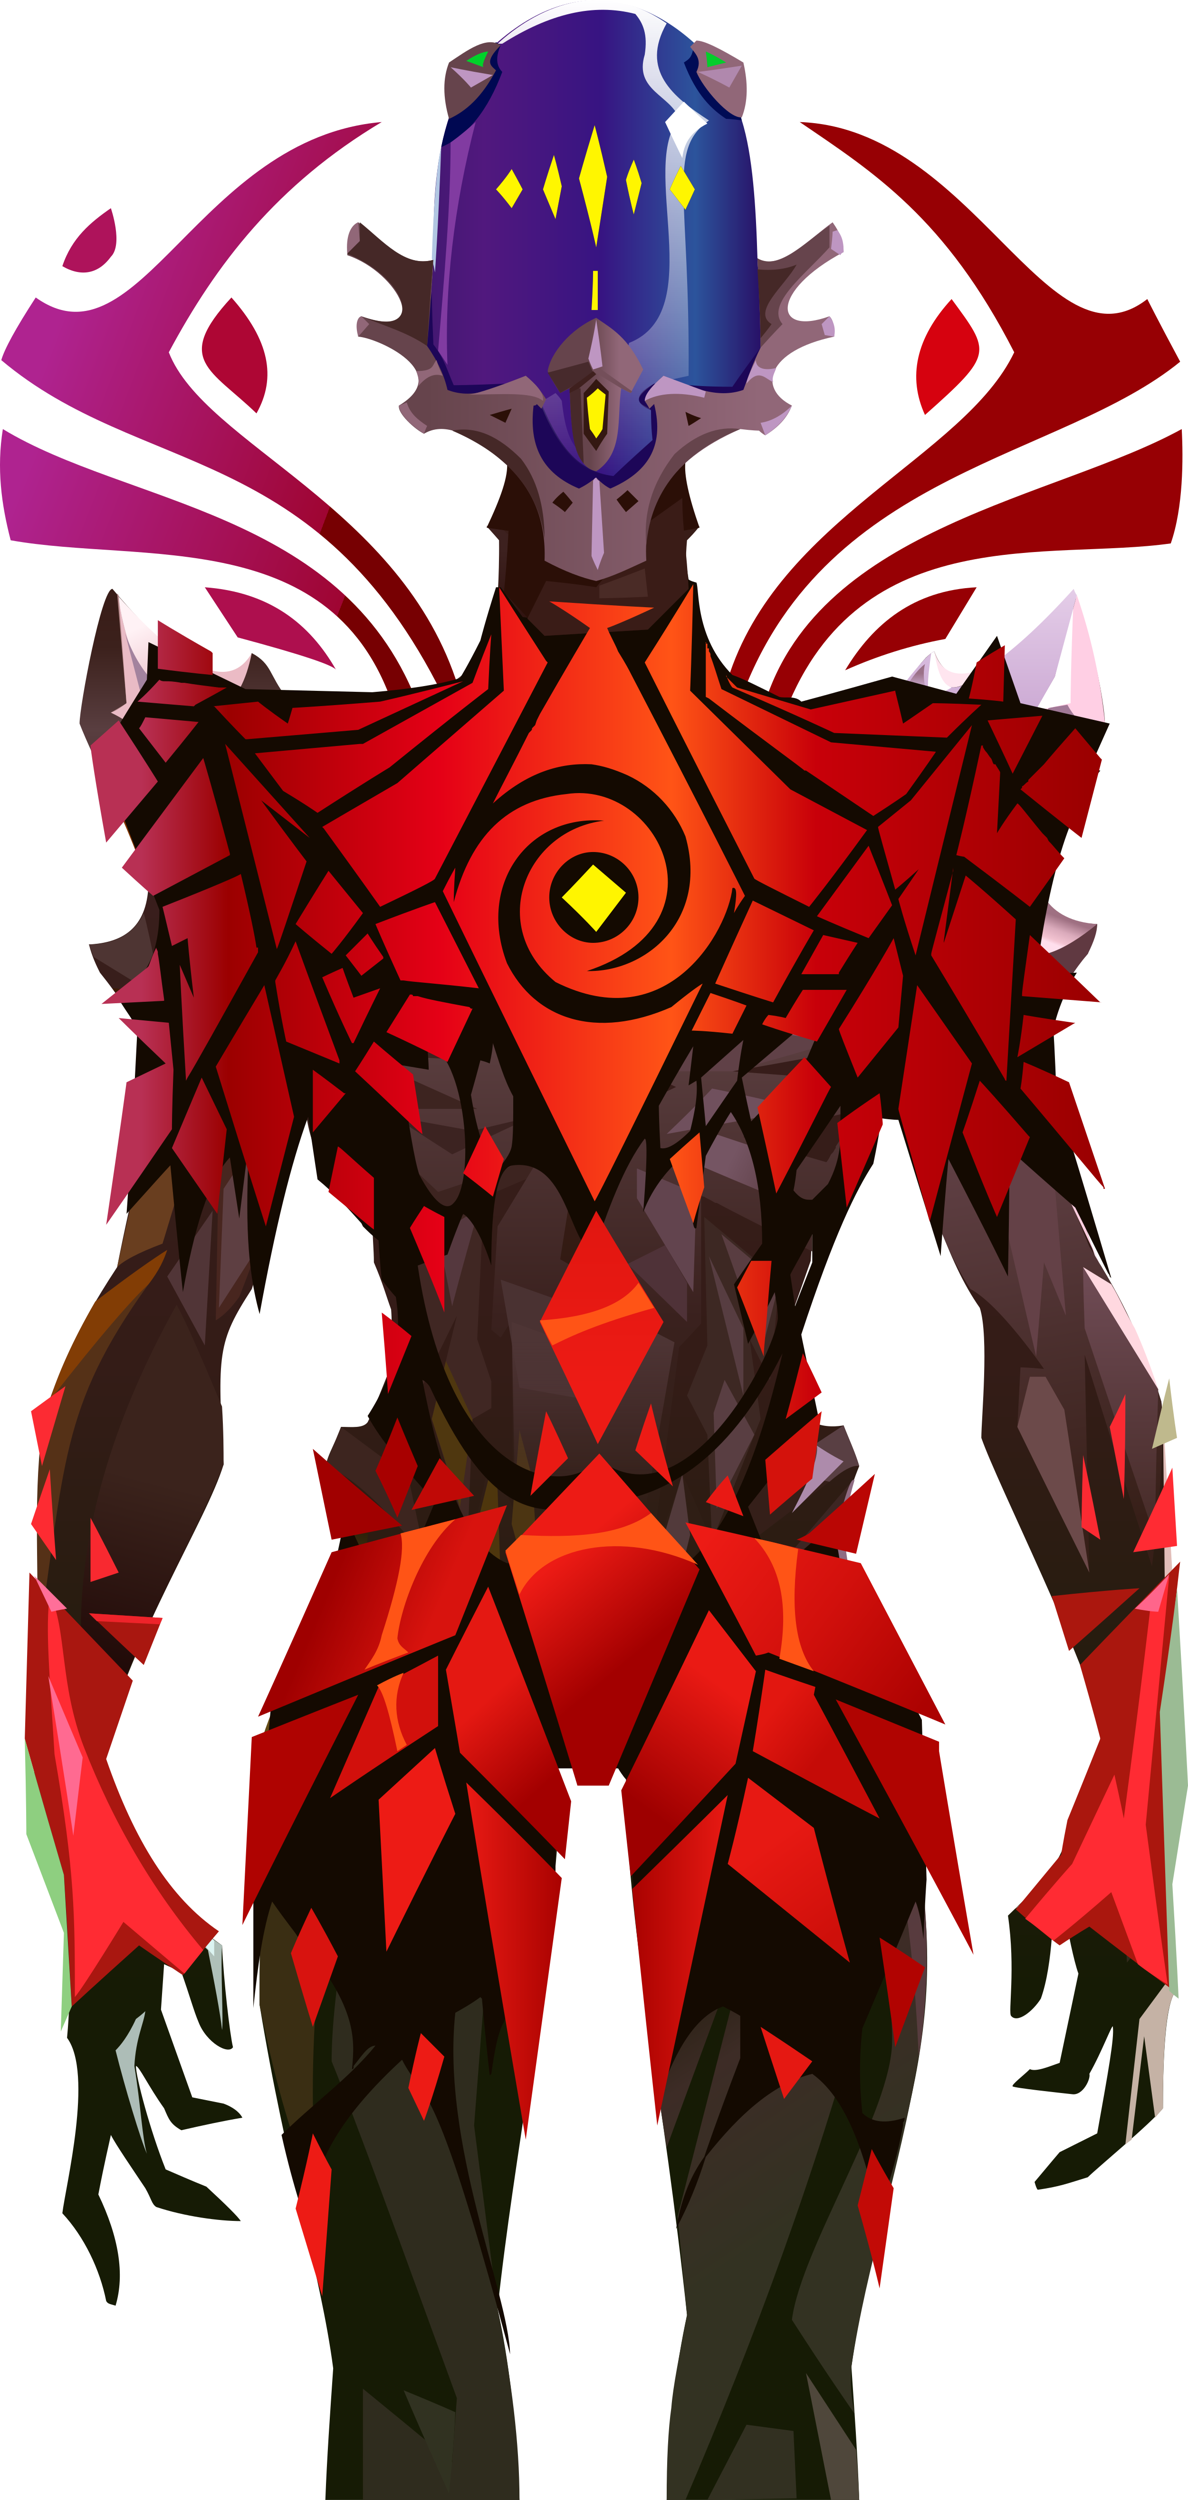 <?xml version="1.0" encoding="UTF-8" standalone="no"?>
<svg
   width="758.821"
   height="1595.905"
   viewBox="0 0 758.821 1595.905"
   version="1.1"
   id="svg629"
   sodipodi:docname="cb-layer-0039.svg"
   xmlns:inkscape="http://www.inkscape.org/namespaces/inkscape"
   xmlns:sodipodi="http://sodipodi.sourceforge.net/DTD/sodipodi-0.dtd"
   xmlns:xlink="http://www.w3.org/1999/xlink"
   xmlns="http://www.w3.org/2000/svg"
   xmlns:svg="http://www.w3.org/2000/svg">
  <sodipodi:namedview
     id="namedview631"
     pagecolor="#ffffff"
     bordercolor="#666666"
     borderopacity="1.0"
     inkscape:pageshadow="2"
     inkscape:pageopacity="0.0"
     inkscape:pagecheckerboard="0" />
  <defs
     id="defs340">
    <linearGradient
       x1="0.147"
       y1="319.559"
       x2="181.197"
       y2="367.548"
       id="id-21482"
       gradientTransform="scale(1.219,0.821)"
       gradientUnits="userSpaceOnUse">
      <stop
         stop-color="#AF2390"
         offset="0%"
         id="stop2" />
      <stop
         stop-color="#9F0532"
         offset="100%"
         id="stop4" />
      <stop
         stop-color="#770002"
         offset="100%"
         id="stop6" />
    </linearGradient>
    <linearGradient
       x1="33.811"
       y1="130.765"
       x2="233.228"
       y2="225.57"
       id="id-21483"
       gradientTransform="scale(0.893,1.12)"
       gradientUnits="userSpaceOnUse">
      <stop
         stop-color="#AF2390"
         offset="0%"
         id="stop9" />
      <stop
         stop-color="#9F0532"
         offset="100%"
         id="stop11" />
      <stop
         stop-color="#770002"
         offset="100%"
         id="stop13" />
    </linearGradient>
    <linearGradient
       x1="602.946"
       y1="223.794"
       x2="602.946"
       y2="223.794"
       id="id-21484"
       gradientTransform="scale(0.891,1.122)"
       gradientUnits="userSpaceOnUse">
      <stop
         stop-color="#C40008"
         offset="0%"
         id="stop16" />
      <stop
         stop-color="#690000"
         offset="100%"
         id="stop18" />
    </linearGradient>
    <linearGradient
       x1="447.905"
       y1="356.729"
       x2="447.905"
       y2="356.729"
       id="id-21485"
       gradientTransform="scale(1.217,0.822)"
       gradientUnits="userSpaceOnUse">
      <stop
         stop-color="#C40008"
         offset="0%"
         id="stop21" />
      <stop
         stop-color="#690000"
         offset="100%"
         id="stop23" />
    </linearGradient>
    <linearGradient
       x1="442.947"
       y1="409.933"
       x2="442.947"
       y2="409.933"
       id="id-21486"
       gradientTransform="scale(1.259,0.794)"
       gradientUnits="userSpaceOnUse">
      <stop
         stop-color="#C40008"
         offset="0%"
         id="stop26" />
      <stop
         stop-color="#690000"
         offset="100%"
         id="stop28" />
    </linearGradient>
    <linearGradient
       x1="480.845"
       y1="38.362"
       x2="480.845"
       y2="709.706"
       id="id-21487"
       gradientTransform="scale(0.761,1.314)"
       gradientUnits="userSpaceOnUse">
      <stop
         stop-color="#391D18"
         offset="0%"
         id="stop31" />
      <stop
         stop-color="#3C211C"
         offset="3%"
         id="stop33" />
      <stop
         stop-color="#593E40"
         offset="9%"
         id="stop35" />
      <stop
         stop-color="#391E1C"
         offset="19%"
         id="stop37" />
      <stop
         stop-color="#341C17"
         offset="55%"
         id="stop39" />
      <stop
         stop-color="#161B05"
         offset="100%"
         id="stop41" />
    </linearGradient>
    <linearGradient
       x1="440.981"
       y1="174.696"
       x2="440.981"
       y2="554.015"
       id="id-21488"
       gradientTransform="scale(0.796,1.256)"
       gradientUnits="userSpaceOnUse">
      <stop
         stop-color="#6E5054"
         offset="0%"
         id="stop44" />
      <stop
         stop-color="#3A211E"
         offset="60%"
         id="stop46" />
      <stop
         stop-color="#291C10"
         offset="100%"
         id="stop48" />
    </linearGradient>
    <linearGradient
       x1="325.219"
       y1="236.307"
       x2="313.756"
       y2="345.207"
       id="id-21489"
       gradientTransform="scale(1.214,0.824)"
       gradientUnits="userSpaceOnUse">
      <stop
         stop-color="#916A7B"
         offset="0%"
         id="stop51" />
      <stop
         stop-color="#9E7994"
         offset="38%"
         id="stop53" />
      <stop
         stop-color="#604147"
         offset="100%"
         id="stop55" />
    </linearGradient>
    <linearGradient
       x1="295.052"
       y1="260.628"
       x2="357.529"
       y2="294.152"
       id="id-21490"
       gradientTransform="scale(1.129,0.886)"
       gradientUnits="userSpaceOnUse">
      <stop
         stop-color="#A886A5"
         offset="0%"
         stop-opacity="0.327"
         id="stop58" />
      <stop
         stop-color="#B18CAF"
         offset="43%"
         id="stop60" />
      <stop
         stop-color="#B58FB3"
         offset="100%"
         stop-opacity="0.336"
         id="stop62" />
    </linearGradient>
    <linearGradient
       x1="99.5"
       y1="237.114"
       x2="111.501"
       y2="275.367"
       id="id-21491"
       gradientTransform="scale(0.773,1.293)"
       gradientUnits="userSpaceOnUse">
      <stop
         stop-color="#3B1B06"
         offset="0%"
         id="stop65" />
      <stop
         stop-color="#A24801"
         offset="100%"
         id="stop67" />
    </linearGradient>
    <linearGradient
       x1="137.596"
       y1="342.823"
       x2="129.494"
       y2="441.666"
       id="id-21492"
       gradientTransform="scale(0.563,1.777)"
       gradientUnits="userSpaceOnUse">
      <stop
         stop-color="#3B231C"
         offset="0%"
         id="stop70" />
      <stop
         stop-color="#170000"
         offset="100%"
         id="stop72" />
    </linearGradient>
    <linearGradient
       x1="126.773"
       y1="108.759"
       x2="137.765"
       y2="124.746"
       id="id-21493"
       gradientTransform="scale(0.961,1.041)"
       gradientUnits="userSpaceOnUse">
      <stop
         stop-color="#4B302D"
         offset="0%"
         id="stop75" />
      <stop
         stop-color="#5C3E41"
         offset="100%"
         id="stop77" />
    </linearGradient>
    <linearGradient
       x1="344.751"
       y1="336.353"
       x2="335.659"
       y2="453.249"
       id="id-21494"
       gradientTransform="scale(0.539,1.855)"
       gradientUnits="userSpaceOnUse">
      <stop
         stop-color="#231807"
         offset="0%"
         id="stop80" />
      <stop
         stop-color="#886C1E"
         offset="49%"
         id="stop82" />
      <stop
         stop-color="#2F1C0B"
         offset="100%"
         id="stop84" />
    </linearGradient>
    <linearGradient
       x1="113.298"
       y1="258.665"
       x2="146.204"
       y2="257.17"
       id="id-21495"
       gradientTransform="scale(1.591,0.628)"
       gradientUnits="userSpaceOnUse">
      <stop
         stop-color="#5E4145"
         offset="0%"
         stop-opacity="0.450"
         id="stop87" />
      <stop
         stop-color="#5D4044"
         offset="100%"
         id="stop89" />
    </linearGradient>
    <linearGradient
       x1="78.314"
       y1="61.76"
       x2="102.074"
       y2="106.111"
       id="id-21496"
       gradientTransform="scale(1.073,0.932)"
       gradientUnits="userSpaceOnUse">
      <stop
         stop-color="#FFF2F5"
         offset="0%"
         id="stop92" />
      <stop
         stop-color="#EBBBC5"
         offset="100%"
         id="stop94" />
    </linearGradient>
    <linearGradient
       x1="845.577"
       y1="72.174"
       x2="876.89"
       y2="451.836"
       id="id-21497"
       gradientTransform="scale(0.694,1.441)"
       gradientUnits="userSpaceOnUse">
      <stop
         stop-color="#7C5163"
         offset="0%"
         id="stop97" />
      <stop
         stop-color="#815B69"
         offset="16%"
         id="stop99" />
      <stop
         stop-color="#704D56"
         offset="36%"
         id="stop101" />
      <stop
         stop-color="#371F18"
         offset="100%"
         id="stop103" />
    </linearGradient>
    <linearGradient
       x1="404.45"
       y1="457.908"
       x2="404.45"
       y2="556.328"
       id="id-21498"
       gradientTransform="scale(0.888,1.127)"
       gradientUnits="userSpaceOnUse">
      <stop
         stop-color="#4E3535"
         offset="0%"
         id="stop106" />
      <stop
         stop-color="#4D3233"
         offset="100%"
         stop-opacity="0"
         id="stop108" />
    </linearGradient>
    <linearGradient
       x1="830.556"
       y1="495.597"
       x2="856.946"
       y2="617.648"
       id="id-21499"
       gradientTransform="scale(0.569,1.758)"
       gradientUnits="userSpaceOnUse">
      <stop
         stop-color="#201B0A"
         offset="0%"
         id="stop111" />
      <stop
         stop-color="#3D2C26"
         offset="39%"
         id="stop113" />
      <stop
         stop-color="#333222"
         offset="100%"
         id="stop115" />
    </linearGradient>
    <linearGradient
       x1="922.881"
       y1="387.663"
       x2="922.881"
       y2="436.543"
       id="id-21500"
       gradientTransform="scale(0.554,1.807)"
       gradientUnits="userSpaceOnUse">
      <stop
         stop-color="#452A29"
         offset="0%"
         id="stop118" />
      <stop
         stop-color="#5D3E43"
         offset="100%"
         id="stop120" />
    </linearGradient>
    <linearGradient
       x1="838.68"
       y1="465.438"
       x2="838.68"
       y2="559.672"
       id="id-21501"
       gradientTransform="scale(0.637,1.571)"
       gradientUnits="userSpaceOnUse">
      <stop
         stop-color="#AE89AD"
         offset="0%"
         stop-opacity="0.469"
         id="stop123" />
      <stop
         stop-color="#AB86A6"
         offset="100%"
         id="stop125" />
    </linearGradient>
    <linearGradient
       x1="1540.58"
       y1="309.195"
       x2="1540.58"
       y2="416.959"
       id="id-21502"
       gradientTransform="scale(0.455,2.199)"
       gradientUnits="userSpaceOnUse">
      <stop
         stop-color="#62543A"
         offset="0%"
         stop-opacity="0"
         id="stop128" />
      <stop
         stop-color="#332A1B"
         offset="100%"
         id="stop130" />
    </linearGradient>
    <linearGradient
       x1="1321.331"
       y1="249.149"
       x2="1321.331"
       y2="340.275"
       id="id-21503"
       gradientTransform="scale(0.527,1.898)"
       gradientUnits="userSpaceOnUse">
      <stop
         stop-color="#704C56"
         offset="0%"
         id="stop133" />
      <stop
         stop-color="#452A26"
         offset="100%"
         id="stop135" />
    </linearGradient>
    <linearGradient
       x1="1020.681"
       y1="173.689"
       x2="1013.872"
       y2="228.164"
       id="id-21504"
       gradientTransform="scale(0.617,1.621)"
       gradientUnits="userSpaceOnUse">
      <stop
         stop-color="#603941"
         offset="0%"
         id="stop138" />
      <stop
         stop-color="#644147"
         offset="100%"
         id="stop140" />
    </linearGradient>
    <linearGradient
       x1="348.639"
       y1="576.345"
       x2="318.858"
       y2="568.899"
       id="id-21505"
       gradientTransform="scale(1.397,0.716)"
       gradientUnits="userSpaceOnUse">
      <stop
         stop-color="#5D3D44"
         offset="0%"
         id="stop143" />
      <stop
         stop-color="#755563"
         offset="100%"
         id="stop145" />
    </linearGradient>
    <linearGradient
       x1="458.117"
       y1="9.835"
       x2="458.117"
       y2="70.25"
       id="id-21506"
       gradientTransform="scale(0.669,1.495)"
       gradientUnits="userSpaceOnUse">
      <stop
         stop-color="#3D211F"
         offset="0%"
         id="stop148" />
      <stop
         stop-color="#230500"
         offset="100%"
         id="stop150" />
    </linearGradient>
    <linearGradient
       x1="552.639"
       y1="295.627"
       x2="543.61"
       y2="312.826"
       id="id-21507"
       gradientTransform="scale(1.186,0.843)"
       gradientUnits="userSpaceOnUse">
      <stop
         stop-color="#9F7082"
         offset="0%"
         id="stop153" />
      <stop
         stop-color="#DAAABB"
         offset="46%"
         id="stop155" />
      <stop
         stop-color="#F3C3D1"
         offset="85%"
         id="stop157" />
      <stop
         stop-color="#FFDFED"
         offset="100%"
         id="stop159" />
    </linearGradient>
    <linearGradient
       x1="547.063"
       y1="44.09"
       x2="547.063"
       y2="162.031"
       id="id-21508"
       gradientTransform="scale(1.102,0.907)"
       gradientUnits="userSpaceOnUse">
      <stop
         stop-color="#E4CDE8"
         offset="0%"
         id="stop162" />
      <stop
         stop-color="#C49ECD"
         offset="100%"
         id="stop164" />
    </linearGradient>
    <linearGradient
       x1="371.343"
       y1="94.308"
       x2="344.705"
       y2="129.392"
       id="id-21509"
       gradientTransform="scale(1.031,0.97)"
       gradientUnits="userSpaceOnUse">
      <stop
         stop-color="#412423"
         offset="0%"
         id="stop167" />
      <stop
         stop-color="#5A3D42"
         offset="100%"
         id="stop169" />
    </linearGradient>
    <linearGradient
       x1="629.141"
       y1="84.658"
       x2="629.141"
       y2="93.744"
       id="id-21510"
       gradientTransform="scale(0.901,1.109)"
       gradientUnits="userSpaceOnUse">
      <stop
         stop-color="#9B7188"
         offset="0%"
         id="stop172" />
      <stop
         stop-color="#986E85"
         offset="100%"
         stop-opacity="0"
         id="stop174" />
    </linearGradient>
    <linearGradient
       x1="322.354"
       y1="130.44"
       x2="62.038"
       y2="130.44"
       id="id-21511"
       gradientTransform="scale(0.822,1.216)"
       gradientUnits="userSpaceOnUse">
      <stop
         stop-color="#280F66"
         offset="0%"
         id="stop177" />
      <stop
         stop-color="#2C549C"
         offset="20%"
         id="stop179" />
      <stop
         stop-color="#371482"
         offset="48%"
         id="stop181" />
      <stop
         stop-color="#51187E"
         offset="83%"
         id="stop183" />
      <stop
         stop-color="#431871"
         offset="100%"
         id="stop185" />
    </linearGradient>
    <linearGradient
       x1="245.313"
       y1="0.063"
       x2="245.313"
       y2="202.615"
       id="id-21512"
       gradientTransform="scale(0.666,1.5)"
       gradientUnits="userSpaceOnUse">
      <stop
         stop-color="#FFFFFF"
         offset="0%"
         id="stop188" />
      <stop
         stop-color="#FFFFFF"
         offset="100%"
         stop-opacity="0"
         id="stop190" />
    </linearGradient>
    <linearGradient
       x1="223.628"
       y1="301.786"
       x2="43.109"
       y2="301.786"
       id="id-21513"
       gradientTransform="scale(1.177,0.85)"
       gradientUnits="userSpaceOnUse">
      <stop
         stop-color="#916778"
         offset="0%"
         id="stop193" />
      <stop
         stop-color="#66444C"
         offset="100%"
         id="stop195" />
    </linearGradient>
    <linearGradient
       x1="220.228"
       y1="200.363"
       x2="196.26"
       y2="200.363"
       id="id-21514"
       gradientTransform="scale(0.789,1.268)"
       gradientUnits="userSpaceOnUse">
      <stop
         stop-color="#916778"
         offset="0%"
         id="stop198" />
      <stop
         stop-color="#66444C"
         offset="100%"
         id="stop200" />
    </linearGradient>
    <filter
       width="4.106"
       height="3.112"
       x="-1.553"
       y="-1.056"
       id="id-21515"
       filterUnits="objectBoundingBox">
      <feMorphology
         result="id-21516"
         in="SourceAlpha"
         operator="dilate"
         radius="0.500"
         id="feMorphology203" />
      <feOffset
         result="id-21517"
         in="SourceGraphic"
         dx="0"
         dy="0"
         id="feOffset205" />
      <feGaussianBlur
         result="id-21519"
         in="SourceGraphic"
         stdDeviation="11"
         id="feGaussianBlur207" />
      <feColorMatrix
         in="SourceGraphic"
         type="matrix"
         values="0 0 0 0 1 0 0 0 0 0.009 0 0 0 0 0.009 0 0 0 1 0"
         id="feColorMatrix209" />
    </filter>
    <path
       d="m 95,121 c 7,-8 10,-13 10,-13 5,9 7,13 7,13 l -7,12 C 99,125 95,121 95,121 Z"
       id="id-21522" />
    <path
       d="m 95,121 c 7,-8 10,-13 10,-13 5,9 7,13 7,13 l -7,12 C 99,125 95,121 95,121 Z"
       id="path213" />
    <filter
       width="5.4"
       height="2.288"
       x="-2.2"
       y="-0.644"
       id="id-21524"
       filterUnits="objectBoundingBox">
      <feMorphology
         result="id-21516"
         in="SourceAlpha"
         operator="dilate"
         radius="0.500"
         id="feMorphology215" />
      <feOffset
         result="id-21517"
         in="SourceGraphic"
         dx="0"
         dy="0"
         id="feOffset217" />
      <feGaussianBlur
         result="id-21519"
         in="SourceGraphic"
         stdDeviation="11"
         id="feGaussianBlur219" />
      <feColorMatrix
         in="SourceGraphic"
         type="matrix"
         values="0 0 0 0 1 0 0 0 0 0.009 0 0 0 0 0.009 0 0 0 1 0"
         id="feColorMatrix221" />
    </filter>
    <path
       d="m 132,99 c -5,15 -7,22 -7,22 l 8,19 4,-21 c -3,-13 -5,-20 -5,-20 z"
       id="id-21531" />
    <path
       d="m 132,99 c -5,15 -7,22 -7,22 l 8,19 4,-21 c -3,-13 -5,-20 -5,-20 z"
       id="path225" />
    <filter
       width="3.933"
       height="1.677"
       x="-1.467"
       y="-0.338"
       id="id-21533"
       filterUnits="objectBoundingBox">
      <feMorphology
         result="id-21516"
         in="SourceAlpha"
         operator="dilate"
         radius="0.500"
         id="feMorphology227" />
      <feOffset
         result="id-21517"
         in="SourceGraphic"
         dx="0"
         dy="0"
         id="feOffset229" />
      <feGaussianBlur
         result="id-21519"
         in="SourceGraphic"
         stdDeviation="11"
         id="feGaussianBlur231" />
      <feColorMatrix
         in="SourceGraphic"
         type="matrix"
         values="0 0 0 0 1 0 0 0 0 0.009 0 0 0 0 0.009 0 0 0 1 0"
         id="feColorMatrix233" />
    </filter>
    <path
       d="m 158,80 c -7,23 -10,34 -10,34 8,30 11,44 11,44 l 7,-45 c -5,-22 -8,-33 -8,-33 z"
       id="id-21540" />
    <path
       d="m 158,80 c -7,23 -10,34 -10,34 8,30 11,44 11,44 l 7,-45 c -5,-22 -8,-33 -8,-33 z"
       id="path237" />
    <filter
       width="6.28"
       height="2.509"
       x="-2.64"
       y="-0.754"
       id="id-21542"
       filterUnits="objectBoundingBox">
      <feMorphology
         result="id-21516"
         in="SourceAlpha"
         operator="dilate"
         radius="0.500"
         id="feMorphology239" />
      <feOffset
         result="id-21517"
         in="SourceGraphic"
         dx="0"
         dy="0"
         id="feOffset241" />
      <feGaussianBlur
         result="id-21519"
         in="SourceGraphic"
         stdDeviation="11"
         id="feGaussianBlur243" />
      <feColorMatrix
         in="SourceGraphic"
         type="matrix"
         values="0 0 0 0 1 0 0 0 0 0.009 0 0 0 0 0.009 0 0 0 1 0"
         id="feColorMatrix245" />
    </filter>
    <path
       d="m 183,102 c -4,9 -5,13 -5,13 3,15 5,22 5,22 l 5,-20 c -3,-10 -5,-15 -5,-15 z"
       id="id-21549" />
    <path
       d="m 183,102 c -4,9 -5,13 -5,13 3,15 5,22 5,22 l 5,-20 c -3,-10 -5,-15 -5,-15 z"
       id="path249" />
    <filter
       width="4.3"
       height="2.886"
       x="-1.65"
       y="-0.943"
       id="id-21551"
       filterUnits="objectBoundingBox">
      <feMorphology
         result="id-21516"
         in="SourceAlpha"
         operator="dilate"
         radius="0.500"
         id="feMorphology251" />
      <feOffset
         result="id-21517"
         in="SourceGraphic"
         dx="0"
         dy="0"
         id="feOffset253" />
      <feGaussianBlur
         result="id-21519"
         in="SourceGraphic"
         stdDeviation="11"
         id="feGaussianBlur255" />
      <feColorMatrix
         in="SourceGraphic"
         type="matrix"
         values="0 0 0 0 1 0 0 0 0 0.009 0 0 0 0 0.009 0 0 0 1 0"
         id="feColorMatrix257" />
    </filter>
    <path
       d="m 213,106 c -5,10 -7,15 -7,15 7,9 10,13 10,13 l 6,-13 c -6,-10 -9,-15 -9,-15 z"
       id="id-21558" />
    <path
       d="m 213,106 c -5,10 -7,15 -7,15 7,9 10,13 10,13 l 6,-13 c -6,-10 -9,-15 -9,-15 z"
       id="path261" />
    <filter
       width="14.2"
       height="3.112"
       x="-6.6"
       y="-1.056"
       id="id-21560"
       filterUnits="objectBoundingBox">
      <feMorphology
         result="id-21516"
         in="SourceAlpha"
         operator="dilate"
         radius="0.500"
         id="feMorphology263" />
      <feOffset
         result="id-21517"
         in="SourceGraphic"
         dx="0"
         dy="0"
         id="feOffset265" />
      <feGaussianBlur
         result="id-21519"
         in="SourceGraphic"
         stdDeviation="11"
         id="feGaussianBlur267" />
      <feColorMatrix
         in="SourceGraphic"
         type="matrix"
         values="0 0 0 0 1 0 0 0 0 0.009 0 0 0 0 0.009 0 0 0 1 0"
         id="feColorMatrix269" />
    </filter>
    <path
       d="m 157,173 c 2,0 3,0 3,0 0,17 0,25 0,25 h -4 c 1,-16 1,-25 1,-25 z"
       id="id-21567" />
    <path
       d="m 157,173 c 2,0 3,0 3,0 0,17 0,25 0,25 h -4 c 1,-16 1,-25 1,-25 z"
       id="path273" />
    <linearGradient
       x1="498.698"
       y1="528.226"
       x2="467.892"
       y2="464.993"
       id="id-21569"
       gradientTransform="scale(0.765,1.308)"
       gradientUnits="userSpaceOnUse">
      <stop
         stop-color="#A30000"
         offset="0%"
         id="stop275" />
      <stop
         stop-color="#ED1B15"
         offset="100%"
         id="stop277" />
    </linearGradient>
    <linearGradient
       x1="372.009"
       y1="708.762"
       x2="516.881"
       y2="795.099"
       id="id-21570"
       gradientTransform="scale(1.134,0.882)"
       gradientUnits="userSpaceOnUse">
      <stop
         stop-color="#ED1B15"
         offset="0%"
         id="stop280" />
      <stop
         stop-color="#D2100C"
         offset="51%"
         id="stop282" />
      <stop
         stop-color="#AC0201"
         offset="100%"
         id="stop284" />
    </linearGradient>
    <linearGradient
       x1="608.221"
       y1="493.681"
       x2="581.621"
       y2="565.02"
       id="id-21571"
       gradientTransform="scale(0.711,1.406)"
       gradientUnits="userSpaceOnUse">
      <stop
         stop-color="#EA1A14"
         offset="0%"
         id="stop287" />
      <stop
         stop-color="#9E0000"
         offset="100%"
         id="stop289" />
    </linearGradient>
    <linearGradient
       x1="835.07"
       y1="472.352"
       x2="721.619"
       y2="472.352"
       id="id-21572"
       gradientTransform="scale(0.538,1.86)"
       gradientUnits="userSpaceOnUse">
      <stop
         stop-color="#E91A14"
         offset="0%"
         id="stop292" />
      <stop
         stop-color="#A90200"
         offset="100%"
         id="stop294" />
    </linearGradient>
    <linearGradient
       x1="592.549"
       y1="650.228"
       x2="620.371"
       y2="708.75"
       id="id-21573"
       gradientTransform="scale(0.813,1.23)"
       gradientUnits="userSpaceOnUse">
      <stop
         stop-color="#E71913"
         offset="0%"
         id="stop297" />
      <stop
         stop-color="#CE0F0A"
         offset="100%"
         id="stop299" />
    </linearGradient>
    <linearGradient
       x1="515.865"
       y1="665.342"
       x2="547.445"
       y2="694.29"
       id="id-21574"
       gradientTransform="scale(0.923,1.083)"
       gradientUnits="userSpaceOnUse">
      <stop
         stop-color="#E21710"
         offset="0%"
         id="stop302" />
      <stop
         stop-color="#C50B07"
         offset="100%"
         id="stop304" />
    </linearGradient>
    <linearGradient
       x1="663.127"
       y1="454.66"
       x2="545.195"
       y2="454.66"
       id="id-21575"
       gradientTransform="scale(0.517,1.933)"
       gradientUnits="userSpaceOnUse">
      <stop
         stop-color="#A90200"
         offset="0%"
         id="stop307" />
      <stop
         stop-color="#E91A14"
         offset="100%"
         id="stop309" />
    </linearGradient>
    <linearGradient
       x1="445.091"
       y1="478.794"
       x2="466.328"
       y2="529.527"
       id="id-21576"
       gradientTransform="scale(0.678,1.475)"
       gradientUnits="userSpaceOnUse">
      <stop
         stop-color="#E41812"
         offset="0%"
         id="stop312" />
      <stop
         stop-color="#A30000"
         offset="100%"
         id="stop314" />
    </linearGradient>
    <linearGradient
       x1="242.782"
       y1="711.384"
       x2="181.248"
       y2="689.408"
       id="id-21577"
       gradientTransform="scale(1.085,0.921)"
       gradientUnits="userSpaceOnUse">
      <stop
         stop-color="#D8130E"
         offset="0%"
         id="stop317" />
      <stop
         stop-color="#9F0000"
         offset="100%"
         id="stop319" />
    </linearGradient>
    <linearGradient
       x1="506.078"
       y1="291.26"
       x2="506.078"
       y2="373.715"
       id="id-21578"
       gradientTransform="scale(0.728,1.373)"
       gradientUnits="userSpaceOnUse">
      <stop
         stop-color="#E11610"
         offset="0%"
         id="stop322" />
      <stop
         stop-color="#ED1B15"
         offset="100%"
         id="stop324" />
    </linearGradient>
    <linearGradient
       x1="625.785"
       y1="293.847"
       x2="67.476"
       y2="293.847"
       id="id-21579"
       gradientTransform="scale(1.103,0.907)"
       gradientUnits="userSpaceOnUse">
      <stop
         stop-color="#990000"
         offset="0%"
         id="stop327" />
      <stop
         stop-color="#C80009"
         offset="30%"
         id="stop329" />
      <stop
         stop-color="#FF5416"
         offset="45%"
         id="stop331" />
      <stop
         stop-color="#E50016"
         offset="69%"
         id="stop333" />
      <stop
         stop-color="#9B0000"
         offset="91%"
         id="stop335" />
      <stop
         stop-color="#B83054"
         offset="100%"
         id="stop337" />
    </linearGradient>
  </defs>
  <g
     transform="translate(-0.179,-0.095)"
     id="id-21580">
    <g
       transform="translate(0,78)"
       id="id-21581">
      <path
         d="m 215,350 c -17,-30 -43,-50 -84,-53 l 21,32 c 41,11 62,18 63,21 z"
         fill="#ae0f4e"
         id="id-21582" />
      <path
         d="M 252,375 C 214,257 91,282 7,267 1,244 -2,221 2,196 c 79,48 216,52 264,173 -9,4 -14,6 -14,6 z"
         fill="url(#id-21482)"
         id="id-21583"
         style="fill:url(#id-21482)" />
      <path
         d="m 283,366 c 7,-3 10,-5 10,-5 C 257,245 131,206 108,147 138,91 177,40 244,0 127,10 89,159 23,112 10,132 3,145 1,152 c 89,75 201,51 282,214 z"
         fill="url(#id-21483)"
         id="id-21584"
         style="fill:url(#id-21483)" />
      <path
         d="m 164,186 c -29,-28 -53,-34 -16,-74 24,27 29,51 16,74 z"
         fill="#ae0634"
         id="id-21585" />
      <path
         d="m 71,55 c -13,9 -25,19 -31,37 12,7 23,5 31,-6 8,-8 0,-31 0,-31 z"
         fill="#ae135b"
         id="id-21586" />
      <path
         d="m 465,356 c 6,5 10,8 10,8 C 530,222 678,215 754,153 740,127 733,113 733,113 670,162 622,4 511,0 558,32 604,61 648,147 616,214 497,253 465,356 Z"
         fill="url(#id-21484)"
         id="id-21587"
         style="fill:url(#id-21484)" />
      <path
         d="m 591,187 c 44,-39 42,-40 17,-74 -23,25 -28,50 -17,74 z"
         fill="#d6020f"
         id="id-21588" />
      <path
         d="m 755,196 c 1,19 1,50 -7,73 -77,11 -198,-15 -246,107 -4,-2 -8,-4 -13,-6 36,-112 186,-130 266,-174 z"
         fill="url(#id-21485)"
         id="id-21589"
         style="fill:url(#id-21485)" />
      <path
         d="m 540,350 c 18,-30 44,-51 84,-53 l -20,33 c -22,4 -44,11 -64,20 z"
         fill="url(#id-21486)"
         id="id-21590"
         style="fill:url(#id-21486)" />
    </g>
    <g
       transform="translate(20,336)"
       id="id-21591">
      <path
         d="M 312,1260 H 188 c 1,-27 3,-55 5,-84 -8,-61 -30,-128 -47,-232 0,-26 -1,-64 9,-121 -3,-16 -3,-27 -7,-50 22,-64 70,-115 41,-168 -4,-6 7,-22 9,-30 7,0 14,1 17,-3 3,-6 7,-16 13,-31 2,-14 3,-28 2,-41 -3,-8 -5,-16 -11,-30 0,-8 -1,-17 -1,-27 -27,-20 -42,-46 -43,-77 -3,10 -14,60 -34,121 -22,34 -22,41 -18,112 -11,36 -56,104 -79,186 4,23 19,51 34,71 0,20 40,47 44,50 1,22 5,57 7,65 -3,5 -17,-3 -22,-16 -3,-7 -6,-18 -11,-32 l -11,-5 -2,29 20,56 20,4 c 8,3 11,7 12,9 -12,2 -26,5 -39,8 -7,-4 -8,-7 -11,-14 -10,-14 -16,-27 -18,-27 0,7 9,41 19,66 7,3 16,7 26,11 13,12 20,19 22,22 -14,0 -36,-3 -54,-9 -3,-2 -3,-5 -7,-12 -8,-12 -19,-28 -22,-34 -1,5 -4,17 -8,38 13,27 17,51 11,71 -3,-1 -5,-1 -6,-3 -4,-20 -14,-41 -28,-56 2,-17 20,-89 3,-112 C 29,901 16,879 6,851 4,838 3,837 1,826 6,699 4,589 8,568 18,541 26,517 55,473 75,370 94,347 44,285 42,281 39,275 37,267 58,266 74,257 75,229 65,197 39,147 31,126 31,115 45,40 52,40 c 27,32 71,78 89,41 13,7 11,14 22,28 5,7 37,12 61,6 20,1 68,-18 72,-55 2,-9 3,-26 3,-51 l -8,-9 c 91,0 136,0 136,0 -3,4 -6,7 -8,9 -4,45 6,95 61,103 17,3 38,11 71,0 5,-6 18,-29 26,-32 13,37 55,-2 88,-38 5,3 20,60 21,84 -9,23 -24,51 -37,86 -4,5 -5,5 -8,8 3,16 10,33 40,34 -1,6 -3,10 -6,19 -19,21 -24,40 -28,67 2,27 28,114 33,127 11,17 28,46 42,92 6,51 -2,215 9,258 -10,50 -10,68 -1,120 -6,11 -7,46 -7,73 -8,10 -42,38 -48,44 -13,4 -18,6 -32,8 -1,-1 -2,-5 -2,-5 10,-12 16,-19 16,-19 16,-8 24,-12 24,-12 7,-39 11,-61 10,-68 0,-3 -7,16 -15,30 1,3 -4,14 -11,13 -9,-1 -37,-4 -38,-5 -1,-1 7,-7 11,-11 4,2 13,-2 19,-4 4,-19 8,-38 12,-57 -3,-8 -7,-29 -7,-29 -2,2 -6,4 -10,6 -1,13 -3,28 -7,39 -5,8 -15,16 -19,11 -2,-2 3,-30 -2,-64 11,-11 38,-34 37,-54 14,-27 17,-32 23,-64 -9,-43 -67,-158 -77,-187 0,-12 5,-65 -1,-83 -21,-30 -33,-72 -55,-143 -1,-9 -1,-20 -1,-34 -3,3 -5,4 -5,4 0,7 0,13 -1,17 0,51 -13,76 -45,100 0,11 -1,26 -1,26 -7,20 -11,31 -11,31 0,15 0,30 2,43 5,13 9,19 13,30 8,3 17,1 17,1 3,8 7,16 10,26 -27,66 6,83 40,174 -3,19 -3,24 -8,49 34,145 -17,211 -37,352 2,29 4,57 5,85 -82,0 -123,0 -123,0 1,-46 6,-86 13,-118 -15,-141 -35,-230 -39,-324 0,-11 2,-24 4,-30 -18,2 -33,2 -51,0 1,3 4,16 5,30 -9,129 -29,218 -40,320 7,32 12,72 14,122 z"
         fill="url(#id-21487)"
         id="id-21592"
         style="fill:url(#id-21487)" />
      <path
         d="m 166,219 c -2,48 4,90 17,125 12,35 29,71 51,108 l 91,-39 2,-29 -99,-198 z"
         fill="#3d2420"
         id="id-21593" />
      <path
         d="m 473,110 c 31,42 57,94 57,94 17,65 25,98 25,98 -22,21 -34,32 -34,33 v 0 c -1,0 -1,0 -1,0 -48,9 -72,13 -72,13 53,4 80,6 80,6 -6,14 -9,21 -9,21 -13,3 -24,5 -33,7 l -1,1 c -13,3 -22,5 -26,6 h -1 c -2,0 -3,1 -3,1 35,11 53,16 53,16 1,-1 2,-3 3,-5 l 1,-1 c 1,-1 1,-2 2,-3 v -1 c 4,-6 6,-10 7,-11 v 0 c 0,0 0,0 0,0 l -13,51 -9,7 c 0,13 0,19 0,20 v 0 0 c -30,-15 -50,-25 -61,-31 h -1 c -3,-2 -6,-3 -7,-4 h -1 c -1,-1 -1,-1 -1,-1 0,31 0,53 0,66 v 1 c 0,1 0,2 0,2 v 2 c 0,0 0,0 0,0 v 1 c 0,1 0,1 0,1 v 1 c 0,1 0,1 0,1 v 1 c 0,0 0,0 0,0 v 2 c 0,0 0,0 0,0 v 1 c 0,1 0,1 0,1 v 1 c 0,0 0,0 0,0 v 1 0 c -9,10 -14,15 -14,15 -12,91 -18,137 -18,137 14,-37 20,-56 20,-56 10,22 15,34 15,34 -19,49 -29,74 -29,74 -25,28 -37,41 -37,41 -14,-78 -21,-118 -22,-120 v 0 0 c -4,66 -7,98 -7,98 -6,-3 -10,-5 -11,-5 v 0 c 0,0 0,0 0,0 v 0 c 0,0 0,0 0,0 l -20,-71 -3,52 -20,-64 12,-52 14,36 -1,-121 -7,11 -6,-5 4,-66 31,-51 -27,15 -42,14 -18,-17 -13,-31 13,-5 h 43 l -78,-35 58,3 -89,-38 55,3 -45,-17 49,-3 c -46,-19 -69,-29 -69,-29 1,-7 2,-11 2,-11 49,-2 73,-2 73,-2 -45,-10 -67,-14 -67,-14 -18,-20 -27,-30 -27,-30 18,-23 32,-42 43,-58 34,0 93,-23 96,-25 v 0 c 0,0 0,0 0,0 15,1 30,2 45,2 12,22 28,45 51,0 24,-2 37,-3 49,-4 h 1 c 11,-1 22,-2 41,-4 z M 354,332 c 0,0 -12,8 -38,24 0,0 15,9 46,26 v 0 l 50,-24 c 0,0 -19,-9 -58,-26 z"
         fill="url(#id-21488)"
         id="id-21594"
         style="fill:url(#id-21488)" />
      <path
         d="m 343,316 -65,17 -42,-17 8,-23 h 20 l -16,-11 77,-7 -112,-16 56,-17 -62,-39 110,33 -39,-33 49,7 -1,-22 13,7 5,-10 c 6,10 12,17 16,21 3,-35 16,-65 39,-90 l 75,-4 49,83 13,25 -95,16 100,13 -11,12 25,8 -84,26 75,-4 -48,36 31,-2 -81,23 h -54 l -21,-32 -11,-38 -6,-9 z"
         fill="url(#id-21489)"
         id="id-21595"
         style="fill:url(#id-21489)" />
      <polygon
         points="633,180 682,138 655,99 625,156 "
         fill="#a17997"
         id="id-21596" />
      <polygon
         points="371,243 450,259 417,288 371,296 356,269 342,320 337,269 307,259 328,243 278,203 327,210 325,187 339,195 344,185 367,215 "
         fill="url(#id-21490)"
         id="id-21597"
         style="fill:url(#id-21490)" />
      <path
         d="m 56,45 c 2,12 8,36 17,73 l 22,48 c -4,7 -5,10 -5,10 C 79,146 74,130 74,130 59,123 51,119 51,119 c 7,-4 10,-6 10,-6 L 55,43 c 1,1 1,1 1,2 z"
         fill="#b38788"
         id="id-21598" />
      <path
         d="m 109,118 c -2,7 -6,16 -10,27 l -7,13 C 79,139 66,126 51,119 c 3,-1 6,-3 10,-6 L 56,45 c 4,38 21,62 53,73 z"
         fill="#e9bbc5"
         id="id-21599" />
      <path
         d="m 75,229 c 5,0 10,3 15,4 -17,-35 -26,-77 -46,-84 -1,-1 -1,0 0,6 13,27 23,52 31,74 z"
         fill="#893900"
         id="id-21600" />
      <polygon
         points="137,308 88,247 114,247 "
         fill="#6c2f01"
         id="id-21601" />
      <path
         d="m 52,295 c 3,0 5,0 8,2 18,30 50,46 50,68 0,7 -2,16 -6,27 C 95,370 85,353 74,340 71,327 65,313 52,295 Z"
         fill="url(#id-21491)"
         id="id-21602"
         style="fill:url(#id-21491)" />
      <path
         d="m 55,473 c 4,-4 13,-9 29,-15 l 20,-66 C 92,366 82,349 74,340 c 7,27 -8,82 -19,133 z"
         fill="#693e1f"
         id="id-21603" />
      <path
         d="m 87,462 c -2,6 -5,13 -12,22 -34,35 -53,63 -63,74 5,-16 14,-37 29,-63 22,-17 38,-28 46,-33 z"
         fill="#823d05"
         id="id-21604" />
      <path
         d="M 75,484 C 18,563 22,600 4,716 5,654 1,619 8,568 c 1,-3 2,-7 4,-10 32,-41 53,-65 63,-74 z"
         fill="#553117"
         id="id-21605" />
      <path
         d="m 93,497 c 7,13 16,34 29,65 1,16 1,28 1,37 C 93,672 65,708 44,785 36,759 4,656 93,497 Z"
         fill="url(#id-21492)"
         id="id-21606"
         style="fill:url(#id-21492)" />
      <polygon
         points="111,523 116,437 87,479 "
         fill="#513537"
         id="id-21607" />
      <path
         d="m 118,507 c 5,-3 10,-8 15,-15 16,-40 30,-87 43,-139 l -15,-45 -41,94 z"
         fill="#48261f"
         id="id-21608" />
      <polygon
         points="94,451 128,340 143,385 "
         fill="#48261f"
         id="id-21609" />
      <polygon
         points="120,499 123,423 166,358 140,468 "
         fill="#5e3f42"
         id="id-21610" />
      <polygon
         points="86,287 87,249 120,306 110,335 "
         fill="#452c25"
         id="id-21611" />
      <path
         d="m 84,302 -44,-27 -3,-8 c 17,0 29,-7 35,-20 2,7 6,26 12,55 z"
         fill="#4e3533"
         id="id-21612" />
      <path
         d="m 73,948 c 0,0 -2,2 -6,5 -5,11 -10,17 -13,20 6,24 16,57 20,66 -3,-10 -4,-32 -8,-56 1,-18 6,-27 7,-35 z"
         fill="#adbdb7"
         id="id-21613" />
      <path
         d="m 84,872 c -1,9 -1,15 -1,18 8,8 20,9 30,19 4,20 8,41 9,51 1,-5 -1,-39 0,-54 -14,-9 -27,-21 -38,-34 z"
         fill="#afc0b9"
         id="id-21614" />
      <polygon
         points="117,913 117,903 114,900 110,905 "
         fill="#dcf4f1"
         id="id-21615" />
      <path
         d="m 53,909 c -2,4 -3,6 -3,6 L 29,819 c 16,60 24,90 24,90 z"
         fill="#73756b"
         id="id-21616" />
      <path
         d="m 312,1260 c -27,0 -60,0 -100,0 v -71 c 38,31 57,47 57,47 2,-28 3,-41 3,-41 -38,-104 -64,-176 -80,-215 0,-89 53,-272 39,-332 34,15 58,66 69,155 l -17,218 15,117 c 9,46 14,86 14,122 z"
         fill="#2f2c1e"
         id="id-21617" />
      <path
         d="m 153,160 -48,-40 22,-12 24,22 c 1,20 2,30 2,30 z"
         fill="url(#id-21493)"
         id="id-21618"
         style="fill:url(#id-21493)" />
      <path
         d="m 238,1190 c 22,9 33,14 33,14 -1,24 -3,41 -4,52 -8,-18 -18,-40 -29,-66 z"
         fill="#313221"
         id="id-21619" />
      <path
         d="m 218,628 c -10,55 -13,103 -10,145 l -56,68 3,-18 c -2,-14 -4,-31 -7,-50 19,-61 73,-113 40,-173 7,3 25,13 30,28 z"
         fill="url(#id-21494)"
         id="id-21620"
         style="fill:url(#id-21494)" />
      <path
         d="m 252,659 c -26,-33 -47,-53 -64,-59 2,-6 6,-15 10,-25 l 43,32 z"
         fill="#3d251f"
         id="id-21621" />
      <polygon
         points="272,504 247,555 235,532 235,475 247,454 289,433 285,519 294,546 294,563 282,570 279,644 256,570 "
         fill="#402723"
         id="id-21622" />
      <polygon
         points="274,626 256,570 265,533 282,570 "
         fill="#4f370f"
         id="id-21623" />
      <polygon
         points="294,601 298,615 300,674 285,637 "
         fill="#4e360d"
         id="id-21624" />
      <path
         d="m 312,577 8,30 c 4,55 5,84 3,88 -3,-10 -8,-29 -16,-58 z"
         fill="#4c3512"
         id="id-21625" />
      <polygon
         points="166,174 190,141 285,140 183,187 "
         fill="url(#id-21495)"
         id="id-21626"
         style="fill:url(#id-21495)" />
      <polygon
         points="162,172 189,178 183,195 "
         fill="#472c2c"
         id="id-21627" />
      <path
         d="m 141,81 c -15,74 -71,21 -78,-5 -3,-9 -6,-20 -7,-31 43,48 71,60 85,36 z"
         fill="url(#id-21496)"
         id="id-21628"
         style="fill:url(#id-21496)" />
      <path
         d="m 109,118 c -2,7 -5,16 -10,27 L 92,158 73,118 60,68 c 9,26 25,43 49,50 z"
         fill="#a3839e"
         id="id-21629" />
      <polygon
         points="253,128 276,120 332,123 328,126 "
         fill="#aa85a2"
         id="id-21630" />
      <path
         d="m 267,154 c 27,-10 44,-15 51,-15 13,7 28,27 30,42 -5,-7 -32,-16 -81,-27 z"
         fill="#ae8aa9"
         id="id-21631" />
      <polygon
         points="381,157 417,140 391,136 "
         fill="#704f59"
         id="id-21632" />
      <path
         d="m 602,104 c 0,0 9,16 27,50 0,0 3,-5 11,-14 v 0 0 c 0,1 -4,11 -10,31 0,0 18,-12 53,-35 0,0 -11,24 -33,73 v 0 l 13,-47 c 0,0 -10,11 -31,34 0,0 -4,-14 -13,-41 0,0 -7,22 -20,67 0,0 6,-9 20,-27 0,0 4,3 11,10 0,0 0,43 3,59 5,2 12,12 20,28 v 0 l -34,28 57,140 c 21,33 36,66 46,99 2,28 -1,63 -6,105 0,0 -15,-45 -43,-135 0,0 1,46 3,139 0,0 -15,-31 -46,-93 v 0 l 2,-38 c 0,0 5,0 15,1 0,0 -28,-41 -47,-51 -13,-20 -24,-47 -32,-78 0,0 -1,-18 -3,-53 0,0 12,22 35,64 0,0 -13,-32 -41,-96 v 0 0 c 0,0 0,0 0,0 v 0 c 0,0 0,0 0,0 v -1 c 0,0 0,0 0,0 v 0 c 0,0 0,0 0,0 v -1 c 0,0 0,0 0,0 v 0 c 0,-3 0,-9 0,-18 0,0 -1,1 -4,3 0,0 -3,-14 -9,-42 v 0 0 c -1,-1 -7,-24 -20,-69 0,0 -19,-12 -57,-36 v 0 l 29,7 -31,-22 h 13 l -29,-19 115,-3 c 0,0 -2,6 -7,19 0,0 9,-5 28,-16 0,0 5,-8 15,-22 z m -25,203 34,89 7,-68 -8,22 z m 47,-50 c 0,0 -1,20 -3,59 0,0 8,-6 25,-19 0,0 0,0 -1,0 v 0 c 0,0 0,0 0,0 v 0 c 0,0 0,0 -1,0 v 0 c -2,-2 -8,-5 -17,-11 v 0 l 2,-17 c 0,0 0,0 0,-1 v 0 c -1,-1 -2,-5 -5,-11 z m -69,-94 -42,9 14,23 z"
         fill="url(#id-21497)"
         id="path393"
         style="fill:url(#id-21497)" />
      <polygon
         points="381,218 465,195 450,225 "
         fill="#be97c2"
         id="id-21634" />
      <polygon
         points="298,269 289,269 284,226 330,241 "
         fill="#ac8aaa"
         id="id-21635" />
      <polygon
         points="387,429 387,410 425,426 423,489 "
         fill="#62444e"
         id="id-21636" />
      <polygon
         points="419,508 419,483 405,459 381,471 "
         fill="#4f3238"
         id="id-21637" />
      <path
         d="m 183,1065 c -21,-36 -37,-121 -37,-121 0,-51 2,-85 6,-103 26,-34 48,-69 65,-105 -32,125 -43,235 -34,329 z"
         fill="#3a2e13"
         id="id-21638" />
      <polygon
         points="300,481 351,499 374,561 312,550 "
         fill="#4a3232"
         id="id-21639" />
      <polygon
         points="391,636 309,612 307,508 362,528 378,504 411,521 "
         fill="url(#id-21498)"
         id="id-21640"
         style="fill:url(#id-21498)" />
      <polygon
         points="409,692 403,649 416,605 421,644 "
         fill="#523a3b"
         id="id-21641" />
      <polygon
         points="459,519 472,545 478,481 430,441 432,523 419,555 432,580 435,648 466,570 "
         fill="#3d2823"
         id="id-21642" />
      <polygon
         points="438,627 436,566 443,545 462,580 "
         fill="#593e42"
         id="id-21643" />
      <polygon
         points="455,555 433,466 455,512 "
         fill="#573d41"
         id="id-21644" />
      <polygon
         points="478,483 441,452 467,525 "
         fill="#593d41"
         id="id-21645" />
      <polygon
         points="467,525 457,481 470,500 "
         fill="#a07e9a"
         id="id-21646" />
      <polygon
         points="510,610 475,603 469,607 445,649 464,645 "
         fill="#351f19"
         id="id-21647" />
      <path
         d="m 510,610 c 8,-7 15,-11 19,-10 -2,-7 -6,-16 -10,-26 l -44,29 z"
         fill="#593f43"
         id="id-21648" />
      <path
         d="m 502,587 c 3,2 9,6 17,10 l -33,33 c 11,-21 17,-35 16,-43 z"
         fill="#ad8bab"
         id="id-21649" />
      <path
         d="m 525,609 -61,71 11,-2 c 3,-7 6,-11 11,-11 5,1 13,4 21,7 z"
         fill="#3d2623"
         id="id-21650" />
      <path
         d="m 526,609 c -15,50 1,71 21,113 -7,-7 -18,-23 -34,-46 l -6,-2 c 10,-46 16,-68 19,-65 z"
         fill="#906c83"
         id="id-21651" />
      <path
         d="m 418,1260 h -12 c 0,-26 1,-45 3,-59 1,-13 5,-33 10,-59 l -6,-63 53,-207 -60,163 C 386,909 380,826 387,785 c 13,-54 45,-89 99,-105 l 75,143 c 12,52 14,103 6,154 -13,77 -33,131 -43,198 -1,10 0,20 2,30 -18,-26 -31,-46 -40,-60 6,-46 64,-133 64,-178 0,-41 -10,-90 -30,-144 4,52 8,93 10,123 -29,105 -67,209 -112,314 z"
         fill="url(#id-21499)"
         id="id-21652"
         style="fill:url(#id-21499)" />
      <path
         d="m 432,678 c 15,10 23,15 23,15 l -48,41 c 17,-37 25,-56 25,-56 z"
         fill="#382922"
         id="id-21653" />
      <path
         d="m 516,919 c -10,-97 -21,-171 -34,-224 8,11 24,38 24,38 -12,-36 -16,-53 -12,-50 20,15 45,49 73,101 0,12 -2,25 -6,39 21,75 6,154 6,154 -4,-88 -14,-145 -31,-170 -6,13 -20,112 -20,112 z"
         fill="url(#id-21500)"
         opacity="0.839"
         id="id-21654"
         style="fill:url(#id-21500)" />
      <path
         d="m 523,839 c -4,-54 -19,-108 -19,-108 4,5 9,10 15,18 24,37 39,81 45,130 -20,-76 -34,-90 -41,-40 z"
         fill="url(#id-21501)"
         id="id-21655"
         style="fill:url(#id-21501)" />
      <polygon
         points="457,1212 487,1216 489,1259 432,1260 "
         fill="#323021"
         id="id-21656" />
      <path
         d="m 511,1260 c 12,0 18,0 18,0 -1,-21 -2,-32 -2,-32 l -32,-49 z"
         fill="#4f473b"
         id="id-21657" />
      <path
         d="m 728,926 2,11 c -5,9 -7,33 -7,73 l -5,6 -7,-52 -8,66 -4,3 9,-80 z"
         fill="#c5b2a5"
         id="id-21658" />
      <path
         d="m 665,848 c 2,3 6,9 8,15 -11,0 -25,7 -45,20 18,-15 31,-27 37,-35 z"
         fill="#bca69a"
         id="id-21659" />
      <path
         d="m 700,917 c 7,-9 17,-20 17,-20 5,-40 8,-60 8,-60 -9,-105 -13,-157 -13,-157 -6,78 -9,118 -9,118 l -27,32 c 14,9 22,38 24,87 z"
         fill="url(#id-21502)"
         id="id-21660"
         style="fill:url(#id-21502)" />
      <path
         d="m 718,646 c -30,-89 -45,-134 -45,-134 -1,-26 -1,-39 -1,-39 l 18,11 30,67 c -2,64 -2,95 -2,95 z"
         fill="url(#id-21503)"
         id="id-21661"
         style="fill:url(#id-21503)" />
      <path
         d="m 672,473 48,78 c -5,-15 -10,-28 -15,-39 -6,-10 -10,-20 -15,-28 z"
         fill="#ffd8e0"
         id="id-21662" />
      <path
         d="m 648,543 12,21 16,104 c -31,-62 -46,-93 -46,-93 l 8,-32 c 7,0 10,0 10,0 z"
         fill="#6c4a4a"
         id="id-21663" />
      <path
         d="m 681,254 c 0,5 -2,11 -6,19 -17,20 -26,42 -28,67 l 14,164 -14,-34 -5,60 c -21,-90 -31,-134 -31,-134 5,-45 7,-68 7,-68 -5,15 -8,22 -8,22 l -34,-44 47,-23 c -1,9 -1,20 -2,33 0,0 8,-6 25,-19 0,0 -1,0 -1,0 v 0 c -2,-1 -8,-5 -18,-11 v 0 -5 z m -49,58 c -3,6 -1,22 8,49 -3,-11 -1,-22 5,-31 -4,-8 -8,-12 -11,-16 v 0 0 l -1,-1 v 0 0 c 0,-1 -1,-1 -1,-1 z"
         fill="url(#id-21504)"
         id="path425"
         style="fill:url(#id-21504)" />
      <path
         d="m 286,436 c -12,42 -17,62 -17,62 l -9,-46 c 17,-11 26,-16 26,-16 z"
         fill="#55383e"
         id="id-21665" />
      <path
         d="m 621,341 30,51 c -3,-24 -4,-41 -4,-52 4,31 14,70 30,118 4,9 6,14 6,14 -41,-87 -62,-131 -62,-131 z"
         fill="#ffcee0"
         id="id-21666" />
      <path
         d="m 384,403 c -5,-12 -9,-18 -14,-18 -7,2 -18,8 -34,17 32,0 48,1 48,1 z"
         fill="#230300"
         id="id-21667" />
      <path
         d="m 489,245 c 30,3 46,5 46,5 l -27,33 -27,8 22,-32 c -9,-9 -14,-14 -14,-14 z"
         fill="#b28db1"
         id="id-21668" />
      <path
         d="m 499,185 c 22,21 32,32 32,32 l -50,11 c 12,-29 18,-43 18,-43 z"
         fill="#bc97c1"
         id="id-21669" />
      <path
         d="m 474,309 51,-9 c -18,18 -27,27 -27,27 l -21,-4 c -2,-9 -3,-14 -3,-14 z"
         fill="#8c6a80"
         id="id-21670" />
      <path
         d="m 435,359 c 25,5 37,8 37,8 26,1 39,2 39,2 l -105,19 c 20,-19 29,-29 29,-29 z"
         fill="#70505d"
         id="id-21671" />
      <path
         d="m 411,401 c 17,-9 26,-13 26,-13 36,12 54,18 54,18 l -14,23 c -44,-18 -66,-28 -66,-28 z"
         fill="url(#id-21505)"
         id="id-21672"
         style="fill:url(#id-21505)" />
      <path
         d="m 347,418 c -18,-7 -27,-10 -27,-10 l 11,-24 c 11,23 16,34 16,34 z"
         fill="#63454d"
         id="id-21673" />
      <path
         d="m 360,427 13,46 -16,6 -19,-11 9,-57 10,-9 h 27 c -16,17 -24,25 -24,25 z"
         fill="#2e160c"
         opacity="0.705"
         id="id-21674" />
      <path
         d="m 320,377 c -34,16 -51,24 -51,24 -25,-16 -37,-24 -37,-24 l 50,9 c 25,-6 38,-9 38,-9 z"
         fill="#3c2321"
         id="id-21675" />
      <path
         d="m 419,46 c -9,3 -13,9 -22,14 -9,41 -7,58 -7,58 30,-2 53,-3 68,-4 4,0 9,-2 15,-4 -30,-6 -48,-28 -54,-64 z"
         fill="#7f5f71"
         id="id-21676" />
      <path
         d="m 418,21 c -6,40 -6,54 -2,72 4,0 10,-2 20,-5 C 425,74 419,52 418,21 Z"
         fill="#ffdbe5"
         id="id-21677" />
      <path
         d="M 330,105 C 312,99 296,93 283,88 295,76 301,50 299,9 294,3 291,0 291,0 h 8 l 13,12 c 12,62 18,93 18,93 z"
         fill="url(#id-21506)"
         id="id-21678"
         style="fill:url(#id-21506)" />
      <path
         d="m 163,250 c -13,36 -19,54 -19,54 -16,-31 -27,-65 -35,-103 -3,-23 -3,-41 -3,-57 5,-8 15,-2 29,16 19,60 28,90 28,90 z"
         fill="#523939"
         id="id-21679" />
      <path
         d="m 116,151 c -3,16 -5,24 -5,24 l 41,48 -15,-54 c -14,-12 -21,-18 -21,-18 z"
         fill="#8a6a7d"
         id="id-21680" />
      <path
         d="m 113,193 c 9,6 13,9 13,9 6,29 9,43 9,43 l -18,-26 c -3,-17 -4,-26 -4,-26 z"
         fill="#886877"
         id="id-21681" />
      <path
         d="m 157,145 32,-10 -54,-19 c 15,20 22,29 22,29 z"
         fill="#745458"
         id="id-21682" />
      <path
         d="m 668,44 c 9,26 15,53 18,82 -2,7 -2,7 -4,12 -10,-10 -17,-18 -20,-24 l -12,2 -21,38 -4,-7 29,-51 z"
         fill="#ffcfe4"
         id="id-21683" />
      <path
         d="m 664,113 -23,5 c 9,-15 13,-22 13,-22 l 12,-52 c -2,46 -2,69 -2,69 z"
         fill="#ffffff"
         id="id-21684" />
      <path
         d="m 614,88 c -24,22 -36,20 -37,-8 5,16 18,18 37,8 z"
         fill="#ffe5ef"
         id="id-21685" />
      <path
         d="m 572,84 c -2,13 -3,19 -3,19 l -11,1 c 9,-13 14,-20 14,-20 z"
         stroke="#979797"
         id="id-21686" />
      <path
         d="m 598,217 c -3,-19 -7,-30 -13,-32 -4,6 -11,16 -21,30 l 27,-77 28,35 c -14,29 -21,44 -21,44 z"
         fill="#a9829e"
         id="id-21687" />
      <path
         d="m 606,156 c -1,-1 -3,-4 -6,-7 l -7,13 -9,-5 9,-26 7,-1 c 6,14 8,22 6,26 z"
         fill="#be9ac4"
         id="id-21688" />
      <path
         d="m 616,241 c -3,-5 -18,-3 -18,-3 14,-28 21,-43 21,-43 2,19 4,35 5,46 -2,0 -3,-2 -4,-5 -1,2 -2,3 -4,5 z"
         fill="#a57e9a"
         id="id-21689" />
      <path
         d="m 648,238 c -7,10 -12,22 -18,34 12,6 29,0 51,-18 -16,-1 -27,-7 -33,-16 z"
         fill="url(#id-21507)"
         id="id-21690"
         style="fill:url(#id-21507)" />
      <path
         d="m 625,147 c -15,-29 -23,-43 -23,-43 -10,15 -14,23 -14,23 -3,0 -4,0 -4,0 -17,12 -26,17 -26,17 4,-11 6,-17 6,-17 h -26 c 23,-32 36,-47 39,-47 0,9 2,41 36,9 17,-12 34,-28 53,-49 1,3 2,4 2,4 l -14,52 z"
         fill="url(#id-21508)"
         id="id-21691"
         style="fill:url(#id-21508)" />
      <path
         d="m 393,82 c -2,14 -3,26 -3,36 -25,36 -46,36 -64,0 4,-4 11,-10 20,-18 20,-6 35,-12 47,-18 z m -57,28 c -1,3 -3,6 -4,10 10,13 18,21 27,23 5,-4 12,-14 20,-28 0,0 -30,12 -43,-5 z"
         fill="url(#id-21509)"
         id="path454"
         style="fill:url(#id-21509)" />
      <path
         d="m 726,768 c 1,0 2,0 2,0 3,16 5,29 6,39 -3,27 -11,51 -11,72 0,2 -1,-27 8,-62 -2,-6 -5,-27 -5,-49 z"
         fill="#e2beb9"
         id="id-21693" />
      <path
         d="m 588,103 c -10,6 -11,4 -14,4 -2,-3 -1,-12 1,-26 l 2,-1 c 2,13 5,21 11,23 z"
         fill="#ffffff"
         id="id-21694" />
      <polygon
         points="729,668 723,567 725,755 "
         fill="#e2beb9"
         id="id-21695" />
      <path
         d="m 421,126 118,1 11,-16 c -9,5 -21,7 -36,6 -10,0 -20,-3 -28,-4 -3,-1 -8,-2 -14,-3 z"
         fill="#ffd0e4"
         id="id-21696" />
      <path
         d="m 571,88 c -4,3 -8,8 -13,16 l 13,-2 c -1,-5 -1,-10 0,-14 z"
         fill="url(#id-21510)"
         id="id-21697"
         style="fill:url(#id-21510)" />
    </g>
    <path
       d="m 438,357 2,13 c 0,0 1,1 5,2 2,4 -1,35 23,59 6,2 16,7 30,14 4,1 10,-1 14,3 0,0 19,-5 58,-16 v 0 l 41,11 26,-37 15,43 57,13 -13,29 7,1 c -18,22 -32,62 -41,131 0,0 9,-1 26,-2 -7,11 -12,23 -15,36 0,0 1,14 2,43 0,0 12,38 35,116 0,0 0,0 -1,-1 v 0 c 0,0 0,-1 -1,-2 v 0 c -3,-6 -10,-20 -21,-42 0,0 -14,-12 -42,-37 0,0 0,0 0,0 v 0 c 0,3 0,30 -1,81 0,0 -12,-25 -38,-75 0,0 -2,20 -5,62 0,0 -9,-29 -27,-87 0,0 -4,0 -11,-1 0,0 -1,10 -5,29 -11,17 -25,45 -46,109 0,0 0,0 0,0 v 0 c 0,1 4,19 11,53 0,0 -15,19 -45,57 0,0 3,8 10,25 0,0 6,3 19,8 0,0 8,-7 25,-22 0,0 0,0 1,1 v 0 c 0,4 2,12 4,25 0,0 18,33 52,99 0,0 1,34 3,102 v 0 0 c 0,0 -1,13 -2,38 -1,-10 -3,-19 -5,-24 0,0 -11,27 -34,81 -2,18 -2,36 0,54 6,6 15,7 27,3 0,1 0,2 -1,3 v 1 0 1 c -3,16 -7,32 -16,57 -12,-57 -27,-79 -42,-90 -24,6 -46,25 -68,53 -5,16 -11,31 -19,46 3,-17 8,-32 18,-46 0,0 7,-21 23,-63 v 0 0 c 0,0 0,-9 0,-27 0,0 -3,-2 -11,-6 -14,5 -28,21 -40,56 0,0 -6,-44 -17,-131 0,0 -2,-23 -5,-70 0,0 -2,-2 -5,-7 v 0 0 c 0,0 0,0 0,0 h -1 c -1,0 -14,0 -39,0 v 0 0 c 0,0 0,0 0,0 v 1 c 0,0 0,0 0,0 v 1 c 0,0 0,1 0,1 v 0 c 0,0 0,1 0,1 v 0 c 0,0 0,0 0,1 v 1 c 0,0 0,0 0,0 v 1 c 0,0 0,0 0,1 v 1 c 0,8 0,24 0,46 0,0 0,4 0,12 0,0 -11,32 -33,95 -4,7 -6,19 -8,33 l -1,1 c 0,0 -2,-16 -5,-49 l -1,-1 c 0,0 -5,4 -16,10 -9,84 34,179 35,218 -39,-145 -50,-160 -60,-174 l -1,-1 c -2,-3 -5,-7 -8,-13 -50,46 -57,76 -61,106 v 2 0 1 c 0,0 0,0 0,0 v 0 c 0,-1 -2,-7 -5,-18 v -1 c -3,-10 -7,-24 -11,-42 19,-19 43,-36 60,-57 -5,0 -9,7 -14,13 v 1 c 0,0 0,1 -1,1 2,-20 3,-41 -35,-85 0,0 0,0 0,0 v 0 c -1,-2 -7,-9 -16,-22 -6,18 -9,40 -12,68 v 0 0 c 0,0 0,0 0,0 v -1 c 0,0 0,0 0,0 v 0 c 0,0 0,0 0,0 v -1 c 0,0 0,0 0,0 v -1 c 0,-7 0,-29 0,-66 v 0 0 c 0,-2 4,-42 11,-121 0,0 14,-32 42,-97 0,0 1,-5 3,-14 0,0 2,-1 8,-2 0,0 8,17 23,50 0,0 9,-23 29,-70 -19,-21 -35,-40 -43,-55 18,-28 22,-51 18,-76 0,0 -3,-3 -9,-11 0,0 -1,-8 -2,-25 -4,-3 -7,-6 -10,-9 l -1,-2 c -9,-10 -17,-19 -28,-28 0,0 -2,-13 -6,-40 -11,30 -21,71 -31,126 -10,-36 -8,-73 -7,-109 0,0 -2,16 -6,48 0,0 -2,-13 -6,-39 -14,15 -23,47 -30,86 0,0 -3,-27 -8,-81 0,0 0,0 0,0 v 0 c -1,1 -11,12 -28,31 0,0 3,-39 7,-119 0,0 -5,-7 -14,-21 20,-8 28,-28 28,-54 0,0 -13,-33 -38,-98 0,0 10,-17 30,-49 v 0 l 1,-24 62,30 81,2 c 24,-2 43,-5 56,-9 0,0 5,-8 13,-24 0,0 3,-12 10,-34 0,0 1,0 3,0 v 0 l 14,19 c 0,0 15,2 43,7 0,0 13,-2 37,-6 0,0 0,0 0,0 v 0 c 1,0 8,-7 21,-20 v 0 z m 62,507 c -31,62 -71,94 -121,96 -42,12 -70,-1 -104,-74 -1,-2 -3,-4 -5,-5 13,68 30,107 54,117 v 0 h 115 c 25,-20 45,-65 61,-134 z M 467,710 c 0,0 -6,9 -16,28 0,0 -2,15 -6,46 -2,2 -3,-5 -3,-21 v -1 c 0,-8 1,-17 1,-29 -15,11 -26,25 -32,41 0,0 4,-47 1,-47 -13,17 -24,46 -33,74 -16,-10 -17,-61 -51,-57 -10,1 -14,23 -14,64 -6,-19 -13,-30 -18,-33 v 0 0 c 0,0 -4,9 -10,26 0,0 -6,2 -19,7 20,135 91,150 116,124 55,41 111,-65 114,-90 0,-6 -1,-11 -2,-17 0,0 -5,11 -17,33 0,0 -3,-13 -9,-38 0,0 6,-9 18,-26 0,-37 -7,-65 -20,-84 z m 52,78 c -9,17 -14,25 -14,26 v 0 0 c 2,13 3,20 3,20 l 11,-28 c 0,-12 0,-18 0,-18 z M 273,666 c 1,12 1,17 1,17 l -18,-3 c 5,38 9,61 12,70 9,17 17,24 22,18 14,-14 8,-94 -17,-102 z m 264,40 c -19,28 -28,41 -28,41 -1,9 -2,13 -2,13 4,5 7,6 10,6 v 0 c 1,0 1,0 1,0 h 1 v 0 l 10,-10 c 9,-17 8,-29 8,-41 v -1 c 0,-1 0,-2 0,-3 v -1 c 0,-1 0,-2 0,-4 z M 315,666 c 0,0 0,4 -2,13 0,0 -2,-1 -6,-2 0,0 -2,8 -6,22 4,25 10,41 16,49 5,-6 9,-11 10,-16 1,-6 1,-16 1,-32 -6,-11 -9,-22 -13,-34 z m 128,2 c 0,0 -8,13 -22,38 0,0 0,9 1,27 4,1 10,-2 19,-11 3,-12 5,-23 4,-32 v 0 l -5,3 c 0,0 1,-8 3,-25 z m 32,-4 -27,24 c 2,20 3,31 3,31 13,-19 20,-29 20,-29 2,-17 4,-26 4,-26 z m 52,-15 c 0,0 -4,2 -13,5 0,0 -13,11 -40,34 0,0 2,10 6,28 v 0 0 c 1,-1 11,-12 33,-34 v 0 z"
       fill="#140a01"
       id="id-21698" />
    <g
       transform="translate(15)"
       id="id-21699">
      <g
         transform="translate(207)"
         id="id-21700">
        <path
           d="m 100,378 c 1,-8 2,-21 3,-39 l -14,-2 c 9,-19 14,-33 13,-42 76,0 114,0 114,0 -1,8 2,22 9,42 l -11,2 c 1,16 3,28 4,37 -17,17 -26,26 -26,26 l -66,4 c -18,-19 -26,-28 -26,-28 z"
           fill="#2b0f07"
           id="id-21701" />
        <path
           d="m 115,395 c 8,-16 12,-24 12,-24 21,2 32,4 32,4 23,-28 34,-42 34,-42 l 21,-15 c 0,19 3,36 4,58 l -26,26 -66,4 c -7,-7 -11,-11 -11,-11 z"
           fill="#3a1c17"
           id="id-21702" />
        <path
           d="m 161,382 c 0,-5 0,-8 0,-8 19,-7 29,-11 29,-11 l 2,18 c -20,1 -31,1 -31,1 z"
           fill="#4a2b26"
           id="id-21703" />
        <path
           d="M 221,27 C 203,11 155,-24 96,27 80,41 71,57 65,75 55,106 55,136 55,166 l -4,55 c 9,19 13,28 13,28 55,45 82,68 82,68 23,-1 34,-2 34,-2 42,-38 63,-57 63,-57 19,-3 20,-20 22,-36 l -3,-57 C 261,132 259,99 252,77 245,58 236,41 221,27 Z"
           fill="url(#id-21511)"
           id="id-21704"
           style="fill:url(#id-21511)" />
        <path
           d="m 264,222 c -12,16 -18,25 -18,25 -18,0 -27,-1 -27,-1 -15,0 -23,-1 -23,-1 -11,6 -14,12 -2,17 0,12 1,19 1,19 -17,15 -25,23 -25,23 -24,-3 -35,-21 -45,-44 -2,-5 -3,-8 -3,-8 -14,-5 -21,-7 -21,-7 -22,1 -33,1 -33,1 -4,-9 -6,-17 -13,-26 -1,-22 -1,-33 -1,-33 -4,24 -6,37 -6,37 9,20 13,30 13,30 37,2 55,4 55,4 1,21 1,32 1,32 18,17 28,25 28,25 24,-3 36,-5 36,-5 15,-21 22,-31 22,-31 7,-18 11,-27 11,-27 24,3 36,5 36,5 l 19,-27 c -3,-6 -5,-8 -5,-8 z"
           fill="#1d0658"
           id="id-21705" />
        <path
           d="m 123,257 c 7,-4 10,-6 10,-6 3,3 4,5 4,5 2,17 5,33 21,38 6,2 14,-45 22,-75 51,-20 6,-113 32,-143 C 207,61 183,58 190,35 192,22 189,15 184,9 157,2 129,9 99,28 h -3 c 24,-22 65,-43 108,-13 -17,30 4,47 27,62 -27,19 -12,48 -13,163 -14,3 -22,5 -22,5 -19,13 -5,13 -2,17 0,13 1,19 1,19 l -25,23 c -19,0 -35,-16 -47,-47 z"
           fill="url(#id-21512)"
           id="id-21706"
           style="fill:url(#id-21512)" />
        <path
           d="M 60,94 C 77,87 90,70 99,46 96,43 94,38 98,29 L 95,27 C 78,43 66,65 60,94 Z"
           fill="#000852"
           id="id-21707" />
        <path
           d="m 252,77 c -6,-1 -10,-1 -10,-1 -9,-6 -19,-15 -27,-36 3,-2 5,-3 6,-9 l 3,-2 c 16,18 25,34 28,48 z"
           fill="#000b55"
           id="id-21708" />
        <path
           d="m 126,358 c 13,7 24,11 33,13 11,-3 21,-8 32,-13 -2,-33 12,-63 60,-84 8,1 12,1 12,1 2,2 4,3 4,3 8,-5 14,-11 17,-19 -22,-11 -16,-35 27,-44 0,-5 0,-10 -3,-13 -36,13 -38,-16 9,-41 0,-6 -2,-12 -7,-19 -14,10 -35,32 -48,23 2,38 2,57 2,57 -5,10 -8,19 -11,27 -17,6 -34,-2 -51,-9 -6,5 -11,11 -12,16 2,3 3,5 3,5 2,-2 3,-3 3,-3 7,28 -5,44 -28,54 -4,-2 -7,-5 -9,-7 -3,2 -5,4 -11,7 -24,-10 -32,-28 -29,-53 2,0 2,-1 2,-1 2,2 3,3 3,3 2,-4 3,-6 3,-6 -3,-5 -7,-10 -13,-15 -16,6 -32,16 -50,9 -2,-9 -6,-18 -13,-28 3,-36 4,-55 4,-55 -19,5 -33,-12 -48,-24 -6,3 -7,11 -7,21 33,11 55,55 9,39 -3,1 -3,5 -2,13 13,1 61,23 26,44 -1,5 10,15 16,18 10,-6 25,-5 53,20 17,16 25,36 24,61 z"
           fill="url(#id-21513)"
           id="id-21709"
           style="fill:url(#id-21513)" />
        <path
           d="m 67,275 c 16,-3 30,4 44,18 10,13 15,30 15,51 -4,-31 -24,-54 -59,-69 z"
           fill="#452827"
           id="id-21710" />
        <path
           d="m 49,277 c 1,-3 2,-5 2,-5 -6,-4 -11,-8 -13,-15 l -5,2 c 0,4 5,11 16,18 z"
           fill="#916778"
           id="id-21711" />
        <path
           d="m 45,247 c 5,-6 10,-9 16,-7 -3,-6 -4,-10 -4,-10 -3,3 -1,7 -13,7 2,5 2,9 1,10 z"
           fill="#916778"
           id="id-21712" />
        <path
           d="m 78,252 c 19,0 40,-2 47,4 1,-5 -5,-11 -11,-16 -18,7 -30,11 -36,12 z"
           fill="#916778"
           id="id-21713" />
        <path
           d="m 91,265 c 10,-3 14,-4 14,-4 l -4,9 c -6,-3 -10,-5 -10,-5 z"
           fill="#2b0f07"
           id="id-21714" />
        <path
           d="m 138,314 c -5,4 -7,7 -7,7 6,4 8,6 8,6 l 5,-6 c -4,-5 -6,-7 -6,-7 z"
           fill="#2b0f07"
           id="id-21715" />
        <path
           d="m 172,319 c 5,-4 7,-6 7,-6 5,5 7,7 7,7 l -8,7 c -4,-5 -6,-8 -6,-8 z"
           fill="#2b0f07"
           id="id-21716" />
        <path
           d="m 160,364 c -3,-6 -4,-9 -4,-9 l 1,-48 c 1,-2 2,-2 2,-2 1,2 2,2 2,2 l 3,46 c -3,7 -4,11 -4,11 z"
           fill="#be96c2"
           id="id-21717" />
        <path
           d="m 191,348 c -2,-21 4,-40 18,-58 14,-13 28,-18 42,-16 -37,15 -57,40 -60,74 z"
           fill="#66444c"
           id="id-21718" />
        <path
           d="m 190,256 c 9,-5 22,-6 38,-2 l 1,-4 -27,-10 c -8,7 -12,12 -12,16 z"
           fill="#be96c2"
           id="id-21719" />
        <path
           d="m 267,278 -3,-8 c 7,-1 14,-5 20,-11 -3,7 -8,13 -17,19 z"
           fill="#be96c2"
           id="id-21720" />
        <path
           d="m 226,267 c -6,4 -8,5 -8,5 l -2,-9 c 6,3 10,4 10,4 z"
           fill="#2b0f07"
           id="id-21721" />
        <path
           d="m 255,245 c 8,-10 12,-3 17,-1 -1,-3 1,-6 2,-9 -8,2 -13,0 -13,-5 -4,8 -6,13 -6,15 z"
           fill="#be96c2"
           id="id-21722" />
        <path
           d="m 264,222 c 9,-10 14,-15 14,-15 -11,-13 15,-32 30,-49 v -14 c -16,11 -32,29 -46,21 2,38 2,57 2,57 z"
           fill="#66444c"
           id="id-21723" />
        <path
           d="m 264,216 c 5,-6 7,-9 7,-9 -13,-8 9,-25 16,-38 -7,3 -16,4 -25,3 2,30 2,44 2,44 z"
           fill="#452827"
           id="id-21724" />
        <path
           d="m 308,202 -5,5 2,7 6,1 c 1,-5 0,-9 -3,-13 z"
           fill="#be96c2"
           id="id-21725" />
        <path
           d="m 310,148 3,-1 c 4,5 4,10 4,14 -2,1 -2,2 -2,2 l -6,-4 c 1,-8 1,-11 1,-11 z"
           fill="#be96c2"
           id="id-21726" />
        <path
           d="m 175,248 c -3,19 2,41 -16,53 -15,-3 -16,-28 -17,-53 -4,2 -6,3 -6,3 -6,-9 -8,-14 -8,-14 2,-12 15,-27 31,-34 10,7 20,12 30,33 l -8,15 z"
           fill="url(#id-21514)"
           id="id-21727"
           style="fill:url(#id-21514)" />
        <path
           d="m 136,251 c 11,-6 18,-10 21,-13 l -3,-7 -26,7 c 5,8 8,13 8,13 z"
           fill="#472a2c"
           id="id-21728" />
        <path
           d="m 149,248 2,48 c -8,-9 -8,-28 -9,-48 5,0 7,0 7,0 z"
           fill="#47292a"
           id="id-21729" />
        <path
           d="m 142,248 c 10,-7 15,-11 15,-11 l 2,2 -11,9 -6,3 z"
           fill="#3f201e"
           id="id-21730" />
        <path
           d="m 159,242 c -5,6 -8,9 -8,9 0,18 0,26 0,26 5,7 8,11 8,11 4,-7 7,-11 7,-11 l 1,-27 c -5,-5 -8,-8 -8,-8 z"
           fill="#341812"
           id="id-21731" />
        <path
           d="m 160,248 c -4,4 -7,6 -7,6 1,13 2,20 2,20 3,4 4,6 4,6 3,-4 4,-6 4,-6 l 2,-22 c -4,-3 -5,-4 -5,-4 z"
           fill="#fff500"
           id="id-21732" />
        <path
           d="m 154,229 c 4,-17 5,-25 5,-25 3,20 4,30 4,30 l -6,2 c -2,-4 -3,-7 -3,-7 z"
           fill="#be96c2"
           id="id-21733" />
        <path
           d="m 182,250 -21,-15 -4,1 v 1 l 18,11 6,3 c 1,-1 1,-1 1,-1 z"
           fill="#744f5a"
           id="id-21734" />
        <path
           d="M 64,233 C 62,185 68,132 82,78 72,87 66,91 66,91 c 0,40 -4,86 -8,133 4,6 6,9 6,9 z"
           fill="#813ba1"
           id="id-21735" />
        <path
           d="m 56,174 c -1,-6 -2,-9 -2,-9 1,-31 3,-59 6,-71 -2,54 -4,80 -4,80 z"
           fill="#b1c6e2"
           id="id-21736" />
        <g
           id="id-21737">
          <use
             fill="#000000"
             fill-opacity="1"
             xlink:href="#id-21522"
             filter="url(#id-21515)"
             id="use499"
             x="0"
             y="0"
             width="100%"
             height="100%" />
          <use
             fill="#fff600"
             xlink:href="#id-21522"
             fill-rule="evenodd"
             id="use501"
             x="0"
             y="0"
             width="100%"
             height="100%" />
        </g>
        <g
           id="id-21741">
          <use
             fill="#000000"
             fill-opacity="1"
             xlink:href="#id-21531"
             filter="url(#id-21524)"
             id="use504"
             x="0"
             y="0"
             width="100%"
             height="100%" />
          <use
             fill="#fff600"
             xlink:href="#id-21531"
             fill-rule="evenodd"
             id="use506"
             x="0"
             y="0"
             width="100%"
             height="100%" />
        </g>
        <g
           id="id-21745">
          <use
             fill="#000000"
             fill-opacity="1"
             xlink:href="#id-21540"
             filter="url(#id-21533)"
             id="use509"
             x="0"
             y="0"
             width="100%"
             height="100%" />
          <use
             fill="#fff600"
             xlink:href="#id-21540"
             fill-rule="evenodd"
             id="use511"
             x="0"
             y="0"
             width="100%"
             height="100%" />
        </g>
        <g
           id="id-21749">
          <use
             fill="#000000"
             fill-opacity="1"
             xlink:href="#id-21549"
             filter="url(#id-21542)"
             id="use514"
             x="0"
             y="0"
             width="100%"
             height="100%" />
          <use
             fill="#fff600"
             xlink:href="#id-21549"
             fill-rule="evenodd"
             id="use516"
             x="0"
             y="0"
             width="100%"
             height="100%" />
        </g>
        <g
           id="id-21753">
          <use
             fill="#000000"
             fill-opacity="1"
             xlink:href="#id-21558"
             filter="url(#id-21551)"
             id="use519"
             x="0"
             y="0"
             width="100%"
             height="100%" />
          <use
             fill="#fff600"
             xlink:href="#id-21558"
             fill-rule="evenodd"
             id="use521"
             x="0"
             y="0"
             width="100%"
             height="100%" />
        </g>
        <path
           d="m 214,101 c 1,-8 4,-16 16,-22 -10,-9 -15,-14 -15,-14 l -12,13 c 7,15 11,23 11,23 z"
           fill="#ffffff"
           id="id-21757" />
        <g
           id="id-21758">
          <use
             fill="#000000"
             fill-opacity="1"
             xlink:href="#id-21567"
             filter="url(#id-21560)"
             id="use525"
             x="0"
             y="0"
             width="100%"
             height="100%" />
          <use
             fill="#fff600"
             xlink:href="#id-21567"
             fill-rule="evenodd"
             id="use527"
             x="0"
             y="0"
             width="100%"
             height="100%" />
        </g>
        <path
           d="M 65,76 C 76,71 86,62 95,45 92,42 87,40 98,29 89,23 77,32 65,40 61,50 61,62 65,76 Z"
           fill="#66444c"
           id="id-21762" />
        <path
           d="m 66,43 c 9,8 13,13 13,13 L 93,48 C 75,45 66,43 66,43 Z"
           fill="#be96c2"
           id="id-21763" />
        <path
           d="m 87,43 c -8,-3 -11,-4 -11,-4 6,-4 11,-6 14,-6 -3,6 -4,9 -3,10 z"
           fill="#00d22a"
           id="id-21764" />
        <path
           d="m 7,142 1,12 -8,8 c -1,-11 2,-18 7,-20 z"
           fill="#916778"
           id="id-21765" />
        <path
           d="m 9,202 5,5 -7,8 C 5,208 6,203 9,202 Z"
           fill="#916778"
           id="id-21766" />
        <path
           d="m 9,202 c 14,6 29,10 42,19 1,-15 2,-35 4,-55 -18,5 -32,-12 -47,-24 v 12 l -8,8 c 41,17 49,55 9,40 z"
           fill="#452827"
           id="id-21767" />
        <path
           d="m 223,26 c -3,3 -4,4 -4,4 3,4 8,8 4,16 4,10 21,30 29,29 4,-10 4,-22 1,-35 -15,-9 -25,-14 -30,-14 z"
           fill="#916778"
           id="id-21768" />
        <path
           d="m 224,46 c 13,6 20,10 20,10 l 8,-14 c -19,3 -28,4 -28,4 z"
           fill="#b088ad"
           id="id-21769" />
        <path
           d="m 229,33 c 1,7 1,10 1,10 l 12,-3 c -8,-5 -13,-7 -13,-7 z"
           fill="#03cd2b"
           id="id-21770" />
      </g>
      <g
         transform="translate(1,373)"
         id="id-21771">
        <path
           d="m 367,555 c -40,42 -60,63 -60,63 31,99 46,149 46,149 14,0 20,0 20,0 l 58,-138 c -42,-49 -64,-74 -64,-74 z"
           fill="url(#id-21569)"
           id="path540"
           style="fill:url(#id-21569)" />
        <path
           d="m 400,523 c -7,20 -10,30 -10,30 l 24,23 c -10,-35 -14,-53 -14,-53 z"
           fill="#ed1b15"
           id="path542" />
        <path
           d="m 333,528 c -7,36 -10,54 -10,54 l 24,-24 c -9,-20 -14,-30 -14,-30 z"
           fill="#ea1a14"
           id="path544" />
        <path
           d="m 435,586 c 9,-12 14,-17 14,-17 l 10,26 c -16,-6 -24,-9 -24,-9 z"
           fill="#e91914"
           id="path546" />
        <path
           d="m 476,594 c -2,-23 -3,-35 -3,-35 24,-21 36,-31 36,-31 l -6,43 c -18,15 -27,23 -27,23 z"
           fill="#d4120c"
           id="path548" />
        <path
           d="m 493,610 c 5,-2 8,-4 8,-4 28,-25 42,-38 42,-38 l -12,51 c -25,-6 -38,-9 -38,-9 z"
           fill="#ba0604"
           id="path550" />
        <path
           d="m 422,599 c 30,56 45,85 45,85 6,-1 8,-2 8,-2 75,30 113,46 113,46 L 534,625 C 459,607 422,599 422,599 Z"
           fill="url(#id-21570)"
           id="path552"
           style="fill:url(#id-21570)" />
        <path
           d="m 437,655 c -37,77 -56,115 -56,115 4,37 6,55 6,55 45,-48 67,-72 67,-72 l 13,-59 c -20,-26 -30,-39 -30,-39 z"
           fill="url(#id-21571)"
           id="path554"
           style="fill:url(#id-21571)" />
        <path
           d="m 388,833 c 41,-40 61,-60 61,-60 L 404,984 C 393,884 388,833 388,833 Z"
           fill="url(#id-21572)"
           id="path556"
           style="fill:url(#id-21572)" />
        <path
           d="m 470,921 c 10,31 15,46 15,46 l 18,-24 c -22,-15 -33,-22 -33,-22 z"
           fill="#e51812"
           id="path558" />
        <path
           d="m 546,864 c 7,47 10,70 10,70 l 19,-51 c -19,-13 -29,-19 -29,-19 z"
           fill="#b10301"
           id="path560" />
        <path
           d="m 449,817 c 52,42 78,63 78,63 -16,-58 -23,-86 -23,-86 l -42,-32 c -8,37 -13,55 -13,55 z"
           fill="url(#id-21573)"
           id="path562"
           style="fill:url(#id-21573)" />
        <path
           d="m 473,693 c -5,35 -8,52 -8,52 54,29 81,43 81,43 -28,-53 -42,-79 -42,-79 l 1,-5 c -21,-7 -32,-11 -32,-11 z"
           fill="url(#id-21574)"
           id="path564"
           style="fill:url(#id-21574)" />
        <path
           d="m 518,712 c 59,108 88,163 88,163 -15,-87 -22,-130 -22,-130 v -6 c -44,-18 -66,-27 -66,-27 z"
           fill="#b00401"
           id="path566" />
        <path
           d="m 282,765 c 41,40 61,61 61,61 L 320,993 C 294,841 282,765 282,765 Z"
           fill="url(#id-21575)"
           id="id-21786"
           style="fill:url(#id-21575)" />
        <path
           d="m 275,785 c -9,-28 -13,-42 -13,-42 -24,22 -36,33 -36,33 l 5,97 c 29,-59 44,-88 44,-88 z"
           fill="#ed1b15"
           id="path569" />
        <path
           d="m 253,925 c 10,10 15,15 15,15 -8,28 -13,41 -13,41 l -10,-21 c 5,-24 8,-35 8,-35 z"
           fill="#ed1b15"
           id="path571" />
        <path
           d="m 183,845 c -9,19 -13,29 -13,29 9,31 14,47 14,47 l 16,-45 c -11,-21 -17,-31 -17,-31 z"
           fill="#d8130f"
           id="path573" />
        <path
           d="m 184,989 c 8,16 12,23 12,23 -4,54 -6,81 -6,81 l -17,-56 c 8,-32 11,-48 11,-48 z"
           fill="#ed1b15"
           id="path575" />
        <path
           d="m 124,860 c -12,14 -23,28 -23,28 C 83,876 73,869 73,869 44,895 30,908 30,908 27,852 25,824 25,824 8,766 0,737 0,737 2,666 3,631 3,631 c 44,46 66,69 66,69 l -17,50 c 18,52 41,89 72,110 z"
           fill="#a91710"
           id="id-21791" />
        <path
           d="m 16,645 c -3,22 0,52 3,102 13,75 13,103 13,155 6,-7 31,-48 31,-48 26,22 39,33 39,33 4,-5 8,-10 12,-15 C 81,833 56,789 38,743 22,702 27,667 16,645 Z"
           fill="#ff2b33"
           id="id-21792" />
        <path
           d="m 27,654 c -6,1 -10,2 -10,2 L 6,633 c 14,14 21,21 21,21 z"
           fill="#ff6f99"
           id="id-21793" />
        <path
           d="m 31,799 c 4,-34 6,-50 6,-50 L 15,697 c 11,68 16,102 16,102 z"
           fill="#ff6a91"
           id="id-21794" />
        <path
           d="m 23,924 7,-16 -5,-84 C 8,766 0,737 0,737 c 1,41 1,61 1,61 l 24,63 z"
           fill="#8ecf80"
           id="path581" />
        <path
           d="m 41,657 c 23,22 35,33 35,33 l 12,-30 c -31,-2 -47,-3 -47,-3 z"
           fill="#a91710"
           id="path583" />
        <path
           d="m 41,657 c 32,2 47,3 47,3 -1,3 -2,4 -2,4 l -40,-2 z"
           fill="#ee232a"
           id="id-21797" />
        <path
           d="m 42,596 c 0,27 0,41 0,41 l 18,-6 C 48,607 42,596 42,596 Z"
           fill="#f82930"
           id="path586" />
        <path
           d="M 16,565 C 8,588 4,600 4,600 l 16,23 c -3,-39 -4,-58 -4,-58 z"
           fill="#fd2b32"
           id="path588" />
        <path
           d="M 26,512 C 16,546 11,563 11,563 L 4,528 c 15,-11 22,-16 22,-16 z"
           fill="#fc2b33"
           id="path590" />
        <path
           d="m 296,640 c -18,35 -27,53 -27,53 6,35 9,53 9,53 45,45 67,68 67,68 l 4,-37 C 314,686 296,640 296,640 Z"
           fill="url(#id-21576)"
           id="path592"
           style="fill:url(#id-21576)" />
        <path
           d="m 264,684 c 0,30 0,45 0,45 -46,30 -69,46 -69,46 l 31,-71 c 25,-13 38,-20 38,-20 z"
           fill="#d2100c"
           id="path594" />
        <path
           d="m 213,709 c -50,98 -74,147 -74,147 l 6,-120 c 45,-18 68,-27 68,-27 z"
           fill="#af0301"
           id="path596" />
        <path
           d="m 149,723 c 84,-35 126,-52 126,-52 22,-55 33,-83 33,-83 l -112,30 c -31,70 -47,105 -47,105 z"
           fill="url(#id-21577)"
           id="path598"
           style="fill:url(#id-21577)" />
        <path
           d="m 184,552 c 8,39 12,58 12,58 l 45,-9 c -38,-32 -57,-49 -57,-49 z"
           fill="#a10000"
           id="path600" />
        <path
           d="m 238,532 c -9,23 -14,34 -14,34 10,20 14,30 14,30 l 13,-33 c -9,-21 -13,-31 -13,-31 z"
           fill="#a80000"
           id="id-21806" />
        <path
           d="m 265,558 c -12,22 -18,33 -18,33 l 40,-9 c -15,-16 -22,-24 -22,-24 z"
           fill="#c00906"
           id="path603" />
        <path
           d="m 365,400 c -24,47 -36,71 -36,71 25,52 37,78 37,78 l 42,-78 c -29,-47 -43,-71 -43,-71 z"
           fill="url(#id-21578)"
           id="path605"
           style="fill:url(#id-21578)" />
        <path
           d="m 731,507 c 3,26 5,38 5,38 l -16,7 c 7,-30 11,-45 11,-45 z"
           fill="#bfb98d"
           id="id-21809" />
        <path
           d="m 703,517 c 0,44 -1,67 -1,67 l -9,-46 c 7,-14 10,-21 10,-21 z"
           fill="#fb2a32"
           id="id-21810" />
        <path
           d="m 676,556 c -1,31 -1,46 -1,46 l 12,8 c -7,-36 -11,-54 -11,-54 z"
           fill="#fb2a32"
           id="id-21811" />
        <path
           d="m 733,564 c 2,33 3,50 3,50 l -28,4 c 17,-36 25,-54 25,-54 z"
           fill="#ff2b33"
           id="id-21812" />
        <path
           d="m 712,641 c -30,27 -45,40 -45,40 l -11,-35 c 37,-4 56,-5 56,-5 z"
           fill="#ab170e"
           id="id-21813" />
        <path
           d="m 738,624 c -43,44 -64,66 -64,66 9,31 13,47 13,47 -14,35 -21,52 -21,52 -3,15 -4,22 -4,22 -19,23 -29,35 -29,35 18,16 28,23 28,23 12,-8 19,-12 19,-12 36,28 54,41 54,41 l -6,-179 c 6,-63 10,-95 10,-95 z"
           fill="#aa170e"
           id="id-21814" />
        <path
           d="m 657,866 c -12,-10 -18,-14 -18,-14 20,-24 30,-35 30,-35 18,-38 27,-57 27,-57 4,18 6,28 6,28 12,-90 17,-135 17,-135 8,-13 12,-20 12,-20 -10,106 -15,159 -15,159 9,68 14,102 14,102 -13,-8 -19,-13 -19,-13 l -17,-46 c -24,21 -37,31 -37,31 z"
           fill="#ff2b33"
           id="id-21815" />
        <path
           d="m 709,654 c 10,2 15,2 15,2 l 7,-24 c -14,15 -22,22 -22,22 z"
           fill="#ff658b"
           id="id-21816" />
        <path
           d="m 737,903 c -4,-3 -6,-5 -6,-5 -4,-119 -6,-178 -6,-178 8,-53 11,-79 11,-79 5,84 7,126 7,126 l -10,63 c 3,49 4,73 4,73 z"
           fill="#9bbb94"
           id="id-21817" />
        <path
           d="m 497,491 c 0,0 0,0 0,0 v 0 c 1,2 5,10 12,25 v 0 l -23,17 c 0,0 4,-14 11,-42 z M 228,465 c 0,0 7,5 19,15 v 0 l -15,37 c 0,0 -1,-17 -4,-52 z m 236,-33 c 8,0 12,0 13,0 v 0 0 0 0 c -2,21 -3,37 -4,47 v 1 c -1,9 -1,13 -1,13 -11,-29 -17,-44 -17,-44 z M 255,397 v 0 c 0,0 5,3 13,7 v 1 60 c 0,0 0,0 0,0 v 0 c -1,-3 -8,-21 -22,-54 0,0 3,-5 9,-14 z m -55,-38 v 0 c 1,0 8,7 23,20 v 1 32 c 0,0 0,0 0,0 v 0 c 0,0 0,0 0,0 v 0 c -3,-2 -12,-10 -29,-24 0,0 2,-10 6,-29 z m -47,-103 19,84 c 0,0 -6,23 -18,70 0,0 -11,-34 -32,-102 0,0 10,-17 31,-52 z m -93,21 c 21,2 32,3 32,3 2,20 3,30 3,30 -1,25 -1,38 -1,38 v 0 c -28,41 -42,61 -42,61 9,-61 13,-91 13,-91 L 90,306 C 70,287 60,277 60,277 Z m 371,73 3,35 c -5,15 -7,23 -7,23 -10,-27 -15,-41 -15,-41 12,-11 19,-17 19,-17 z m 139,-94 c 23,33 35,50 35,50 -18,67 -27,101 -27,101 -13,-47 -20,-71 -20,-72 v 0 z m 40,61 c 0,0 0,0 0,0 v 0 c 1,1 12,13 31,35 l 1,1 -21,51 c 0,0 -8,-18 -22,-54 0,0 4,-11 11,-33 z m -497,-2 16,33 -6,54 -29,-42 c 0,0 19,-45 19,-45 z m 433,10 c 0,0 1,6 2,19 v 1 l -23,53 c 0,0 -2,-18 -6,-54 0,0 9,-7 27,-19 z M 335,11 c 45,3 67,4 67,4 -17,8 -27,12 -30,13 v 0 c 0,0 0,0 0,0 v 0 c 0,0 0,0 0,0 2,5 5,10 7,15 5,8 7,12 7,12 v 0 c 50,96 74,144 74,144 -5,7 -7,11 -7,11 2,-12 2,-17 -1,-16 -3,27 -41,96 -113,60 -44,-36 -19,-97 31,-103 -49,-4 -81,41 -62,91 18,36 57,49 105,28 11,-9 18,-14 20,-15 v 0 c 0,0 0,0 0,0 v 0 c 0,0 0,0 0,0 -44,90 -67,136 -69,139 v 0 c 0,0 0,0 0,0 -65,-132 -97,-198 -97,-198 5,-10 8,-15 8,-15 -1,14 -1,21 -1,22 v 0 c 11,-42 34,-65 72,-69 59,-9 104,83 13,113 38,1 78,-33 63,-86 -7,-17 -20,-31 -37,-39 v 0 c -9,-4 -16,-6 -23,-7 v 0 c -20,-1 -41,5 -63,25 5,-10 14,-27 23,-45 l 1,-1 c 1,-1 1,-1 1,-2 l 2,-2 1,-3 1,-2 1,-2 C 345,55 361,28 361,28 344,16 335,11 335,11 Z m -41,335 c 0,0 4,7 12,21 v 0 l -7,24 c 0,0 -6,-5 -19,-15 0,0 5,-10 14,-30 z m 204,-44 17,19 c 0,0 0,0 0,0 v 0 c -1,1 -12,24 -35,68 0,0 -4,-19 -12,-55 0,0 10,-11 30,-32 z m 140,3 c 0,0 10,4 29,13 v 0 l 23,68 c 0,0 -1,0 -1,0 v -1 c -3,-3 -20,-24 -53,-63 0,0 1,-5 2,-17 z M 223,292 c 0,0 8,7 25,21 v 0 l 6,38 v 0 c -1,0 -15,-14 -43,-40 0,0 4,-6 12,-19 z m -39,18 c 0,0 7,5 20,15 h 1 l -21,25 v 0 c 0,-1 0,-14 0,-40 z M 138,185 c 6,25 9,40 10,47 h 1 c 0,1 0,1 0,2 v 0 c 0,1 0,1 0,1 -25,45 -40,72 -45,80 v 0 c -1,2 -1,2 -1,2 -3,-50 -4,-74 -4,-74 6,14 9,21 9,21 -3,-25 -4,-38 -4,-38 l -10,5 c -4,-17 -6,-25 -6,-25 33,-13 49,-20 50,-21 z m 455,-4 c 0,1 -2,16 -6,47 v 1 l 14,-43 c 0,0 11,9 32,28 0,0 -2,34 -6,103 0,0 -1,0 -1,-1 v 0 c -3,-5 -18,-31 -47,-79 0,0 0,0 0,0 v -1 c 0,-1 5,-19 14,-53 z m -38,45 c 4,16 6,24 6,24 l -3,33 c -17,21 -26,32 -26,32 -8,-20 -12,-30 -12,-31 v 0 c 24,-38 35,-58 35,-58 z m -382,2 c 0,0 9,25 28,76 v 2 l -34,-14 c 0,0 -3,-13 -7,-38 v 0 0 0 -1 c 0,0 0,0 0,0 v 0 0 0 c 1,-2 6,-10 13,-25 z m 73,34 v 0 c 0,0 0,0 0,0 h 1 c 0,0 1,0 1,1 v 0 c 1,0 2,0 3,0 v 0 c 6,2 17,4 33,7 l 1,1 h 1 l -16,34 v 0 c 0,0 -13,-7 -39,-19 0,0 5,-8 15,-24 z m 392,13 c 0,0 11,2 32,5 h 1 l -37,22 c 0,0 2,-9 4,-27 z M 203,245 c 0,0 2,6 7,19 v 0 l 17,-6 c 0,0 0,0 0,0 v 0 c -1,2 -7,14 -17,35 h -1 v 0 c 0,0 -7,-14 -19,-42 0,0 4,-2 13,-6 z m 294,14 c 18,0 28,0 28,0 v 0 l -19,33 c -24,-7 -35,-11 -35,-11 2,-4 4,-6 4,-6 8,1 11,2 11,2 7,-12 11,-18 11,-18 z m -59,2 c 15,5 23,8 23,8 v 0 c 0,0 0,0 0,0 -6,12 -9,18 -9,18 -18,-2 -26,-2 -26,-2 z M 84,232 c 0,0 0,0 0,0 v 0 c 0,1 1,2 1,3 v 1 c 1,5 2,15 4,29 v 1 l -40,2 c 0,0 10,-8 29,-23 0,0 0,0 1,-1 v 0 c 1,-2 2,-6 5,-12 z m 558,-8 c 0,0 15,14 45,43 h 1 l -51,-4 c 0,0 0,0 0,0 v -1 c 0,-3 2,-16 5,-38 z m -177,-22 39,19 c 0,0 -9,15 -26,46 0,0 -13,-4 -37,-12 0,0 8,-18 24,-53 z m -203,1 28,55 c -26,-3 -42,-4 -48,-5 v 0 c -1,0 -2,0 -2,0 -11,-24 -16,-36 -16,-36 26,-10 38,-14 38,-14 z m -43,20 c 0,0 3,5 10,15 v 1 l -14,11 c 0,0 -3,-4 -10,-13 0,0 5,-5 14,-14 z m 291,1 22,5 c 0,0 -4,6 -12,19 v 1 0 c 0,0 0,0 0,0 v 0 c -1,0 -9,0 -23,0 h -1 z M 605,90 c -24,98 -36,147 -36,147 -8,-24 -11,-36 -11,-36 9,-13 13,-19 13,-19 -10,9 -15,13 -15,13 -7,-25 -11,-39 -11,-40 v 0 l 21,-17 c 26,-32 39,-48 39,-48 z m -411,93 22,27 c -13,18 -20,26 -20,26 -15,-12 -23,-19 -23,-19 14,-23 21,-34 21,-34 z m -66,-81 c 36,40 54,60 54,60 l -31,-24 c 19,26 29,39 29,39 -12,36 -18,54 -19,56 v 0 c 0,0 0,0 0,0 -22,-87 -33,-131 -33,-131 z m 235,69 c -15,0 -28,13 -28,29 0,16 13,29 28,29 16,0 29,-13 29,-29 0,-16 -13,-29 -29,-29 z m 176,-4 c 10,25 15,38 15,38 l -15,21 c -22,-9 -33,-14 -33,-14 22,-30 33,-45 33,-45 z M 427,0 c -1,46 -2,68 -2,68 l 64,63 49,26 c -24,33 -37,49 -37,49 -22,-11 -34,-17 -35,-18 v 0 c 0,0 0,0 0,0 C 419,96 396,50 396,50 417,17 427,0 427,0 Z m 184,103 h 1 v 0 c 0,0 0,0 0,0 v 1 c 0,0 1,2 2,3 v 0 c 1,1 2,3 3,4 v 0 c 1,1 1,3 2,4 h 1 c 1,2 2,3 3,5 v 1 l -2,38 c 0,0 4,-7 13,-19 v 0 c 1,0 6,7 16,19 l 2,2 c 0,0 1,1 1,1 l 1,2 c 3,3 6,7 10,11 0,0 -7,10 -22,31 0,0 -14,-11 -42,-32 0,0 -1,0 -5,-1 0,0 6,-23 16,-70 z M 303,2 c 0,0 10,16 30,47 l 1,1 -72,138 v 0 c 0,1 -12,7 -35,18 0,0 -12,-17 -36,-50 l -1,-1 v 0 c 0,0 17,-10 48,-28 0,0 23,-20 68,-59 0,0 -1,-22 -3,-66 z M 114,111 c 0,0 6,20 17,61 v 1 l -49,26 c 0,0 -7,-6 -20,-18 0,0 17,-23 52,-70 z M 60,87 c 17,26 25,39 25,39 -22,26 -33,39 -33,39 -7,-39 -10,-60 -10,-62 v 0 z m 611,5 c 0,0 5,6 16,19 l 1,1 -13,50 c 0,0 -13,-10 -39,-31 0,0 0,0 1,-1 v -1 c 1,0 2,-2 4,-3 v -1 c 2,-2 5,-5 9,-9 l 1,-1 c 5,-6 12,-14 20,-23 z M 435,37 v 1 c 0,0 0,0 0,0 h 1 c 0,0 0,0 0,0 v 1 c 0,0 0,0 0,0 v 0 c 0,0 0,0 0,0 v 1 c 0,0 0,0 0,0 v 0 c 0,0 0,0 0,1 h 1 c 0,0 0,0 0,1 v 1 c 0,0 1,1 1,2 v 1 c 2,5 4,12 7,21 v 0 l 70,34 c 0,0 22,2 67,6 0,0 -6,9 -19,27 0,0 -7,5 -21,14 v 0 l -43,-29 c 0,0 0,0 -1,0 v 0 c -2,-2 -23,-17 -61,-46 l -2,-1 z M 298,32 v 0 c 0,0 -1,12 -2,35 0,0 -21,16 -63,50 0,0 -15,9 -46,29 0,0 -7,-5 -22,-14 0,0 -6,-8 -18,-24 0,0 22,-2 67,-6 h 2 l 70,-39 c 0,0 4,-11 12,-31 z m 352,52 -19,37 c 0,0 -5,-11 -16,-34 0,0 12,-1 35,-3 z m -539,4 c 0,0 -7,9 -21,26 v 0 L 73,92 c 0,0 0,0 0,0 v 0 c 1,-1 2,-3 4,-7 0,0 12,1 34,3 z M 280,62 213,93 c 0,0 -24,2 -71,6 h -1 v 0 c 0,0 0,0 0,0 v 0 0 0 c -1,-1 -8,-8 -20,-21 h -1 l 29,-3 c 0,0 6,5 19,14 v 0 0 c 0,0 1,-3 3,-10 0,0 19,-1 56,-4 0,0 18,-4 53,-13 z m 168,-4 v 0 c 0,0 0,0 0,1 v 0 c 0,0 3,3 7,7 v 0 l 47,14 54,-12 c 0,0 0,0 0,0 v 0 c 0,1 2,8 5,21 0,0 6,-4 19,-13 0,0 10,0 31,1 0,0 -8,7 -22,21 0,0 -24,-1 -72,-3 0,0 -21,-10 -65,-29 0,0 -2,-2 -4,-8 z M 86,61 c 0,0 1,1 3,1 h 1 c 2,0 5,0 10,1 h 1 c 0,0 0,0 0,0 h 1 c 6,1 14,2 22,3 h 2 c 1,0 2,0 3,0 0,0 -7,4 -20,11 l -1,1 -36,-3 c 0,0 5,-4 14,-14 z m 540,-22 -1,36 c 0,0 -7,-1 -22,-2 0,0 2,-7 5,-23 0,0 6,-4 18,-11 z M 85,23 c 0,0 11,7 34,20 l 1,1 v 14 c 0,0 -12,-1 -35,-4 v 0 0 0 0 c 0,-2 0,-12 0,-31 z"
           fill="url(#id-21579)"
           id="path616"
           style="fill:url(#id-21579)" />
        <path
           d="m 363,179 c -13,14 -20,21 -20,21 15,14 22,22 22,22 l 19,-25 c -14,-12 -21,-18 -21,-18 z"
           fill="#fff500"
           id="id-21819" />
        <path
           d="m 402,462 c -36,10 -53,18 -65,24 0,0 -3,-5 -8,-16 32,-2 53,-10 63,-24 z"
           fill="#ff5416"
           id="id-21820" />
        <path
           d="m 307,617 c 7,-7 10,-10 10,-10 35,2 64,0 83,-14 20,22 30,33 30,33 -49,-22 -99,-12 -114,19 -6,-18 -9,-28 -9,-28 z"
           fill="#ff5416"
           id="id-21821" />
        <path
           d="m 240,606 c 23,-6 35,-9 35,-9 -21,18 -35,56 -37,76 1,5 4,6 7,9 -19,7 -28,11 -28,11 4,-6 9,-12 11,-22 11,-34 15,-55 12,-65 z"
           fill="#ff5416"
           id="id-21822" />
        <path
           d="m 225,703 c 11,-6 17,-8 17,-8 -7,15 -6,31 2,46 l -6,4 c -5,-24 -9,-38 -13,-42 z"
           fill="#ff5416"
           id="id-21823" />
        <path
           d="m 466,609 c 19,4 28,7 28,7 -5,37 -2,63 10,78 l -22,-8 c 6,-34 1,-59 -16,-77 z"
           fill="#ff5416"
           id="id-21824" />
        <path
           d="m 541,999 c -6,24 -9,36 -9,36 10,35 14,53 14,53 l 9,-64 c -10,-17 -14,-25 -14,-25 z"
           fill="#c20a06"
           id="path624" />
      </g>
    </g>
  </g>
</svg>

